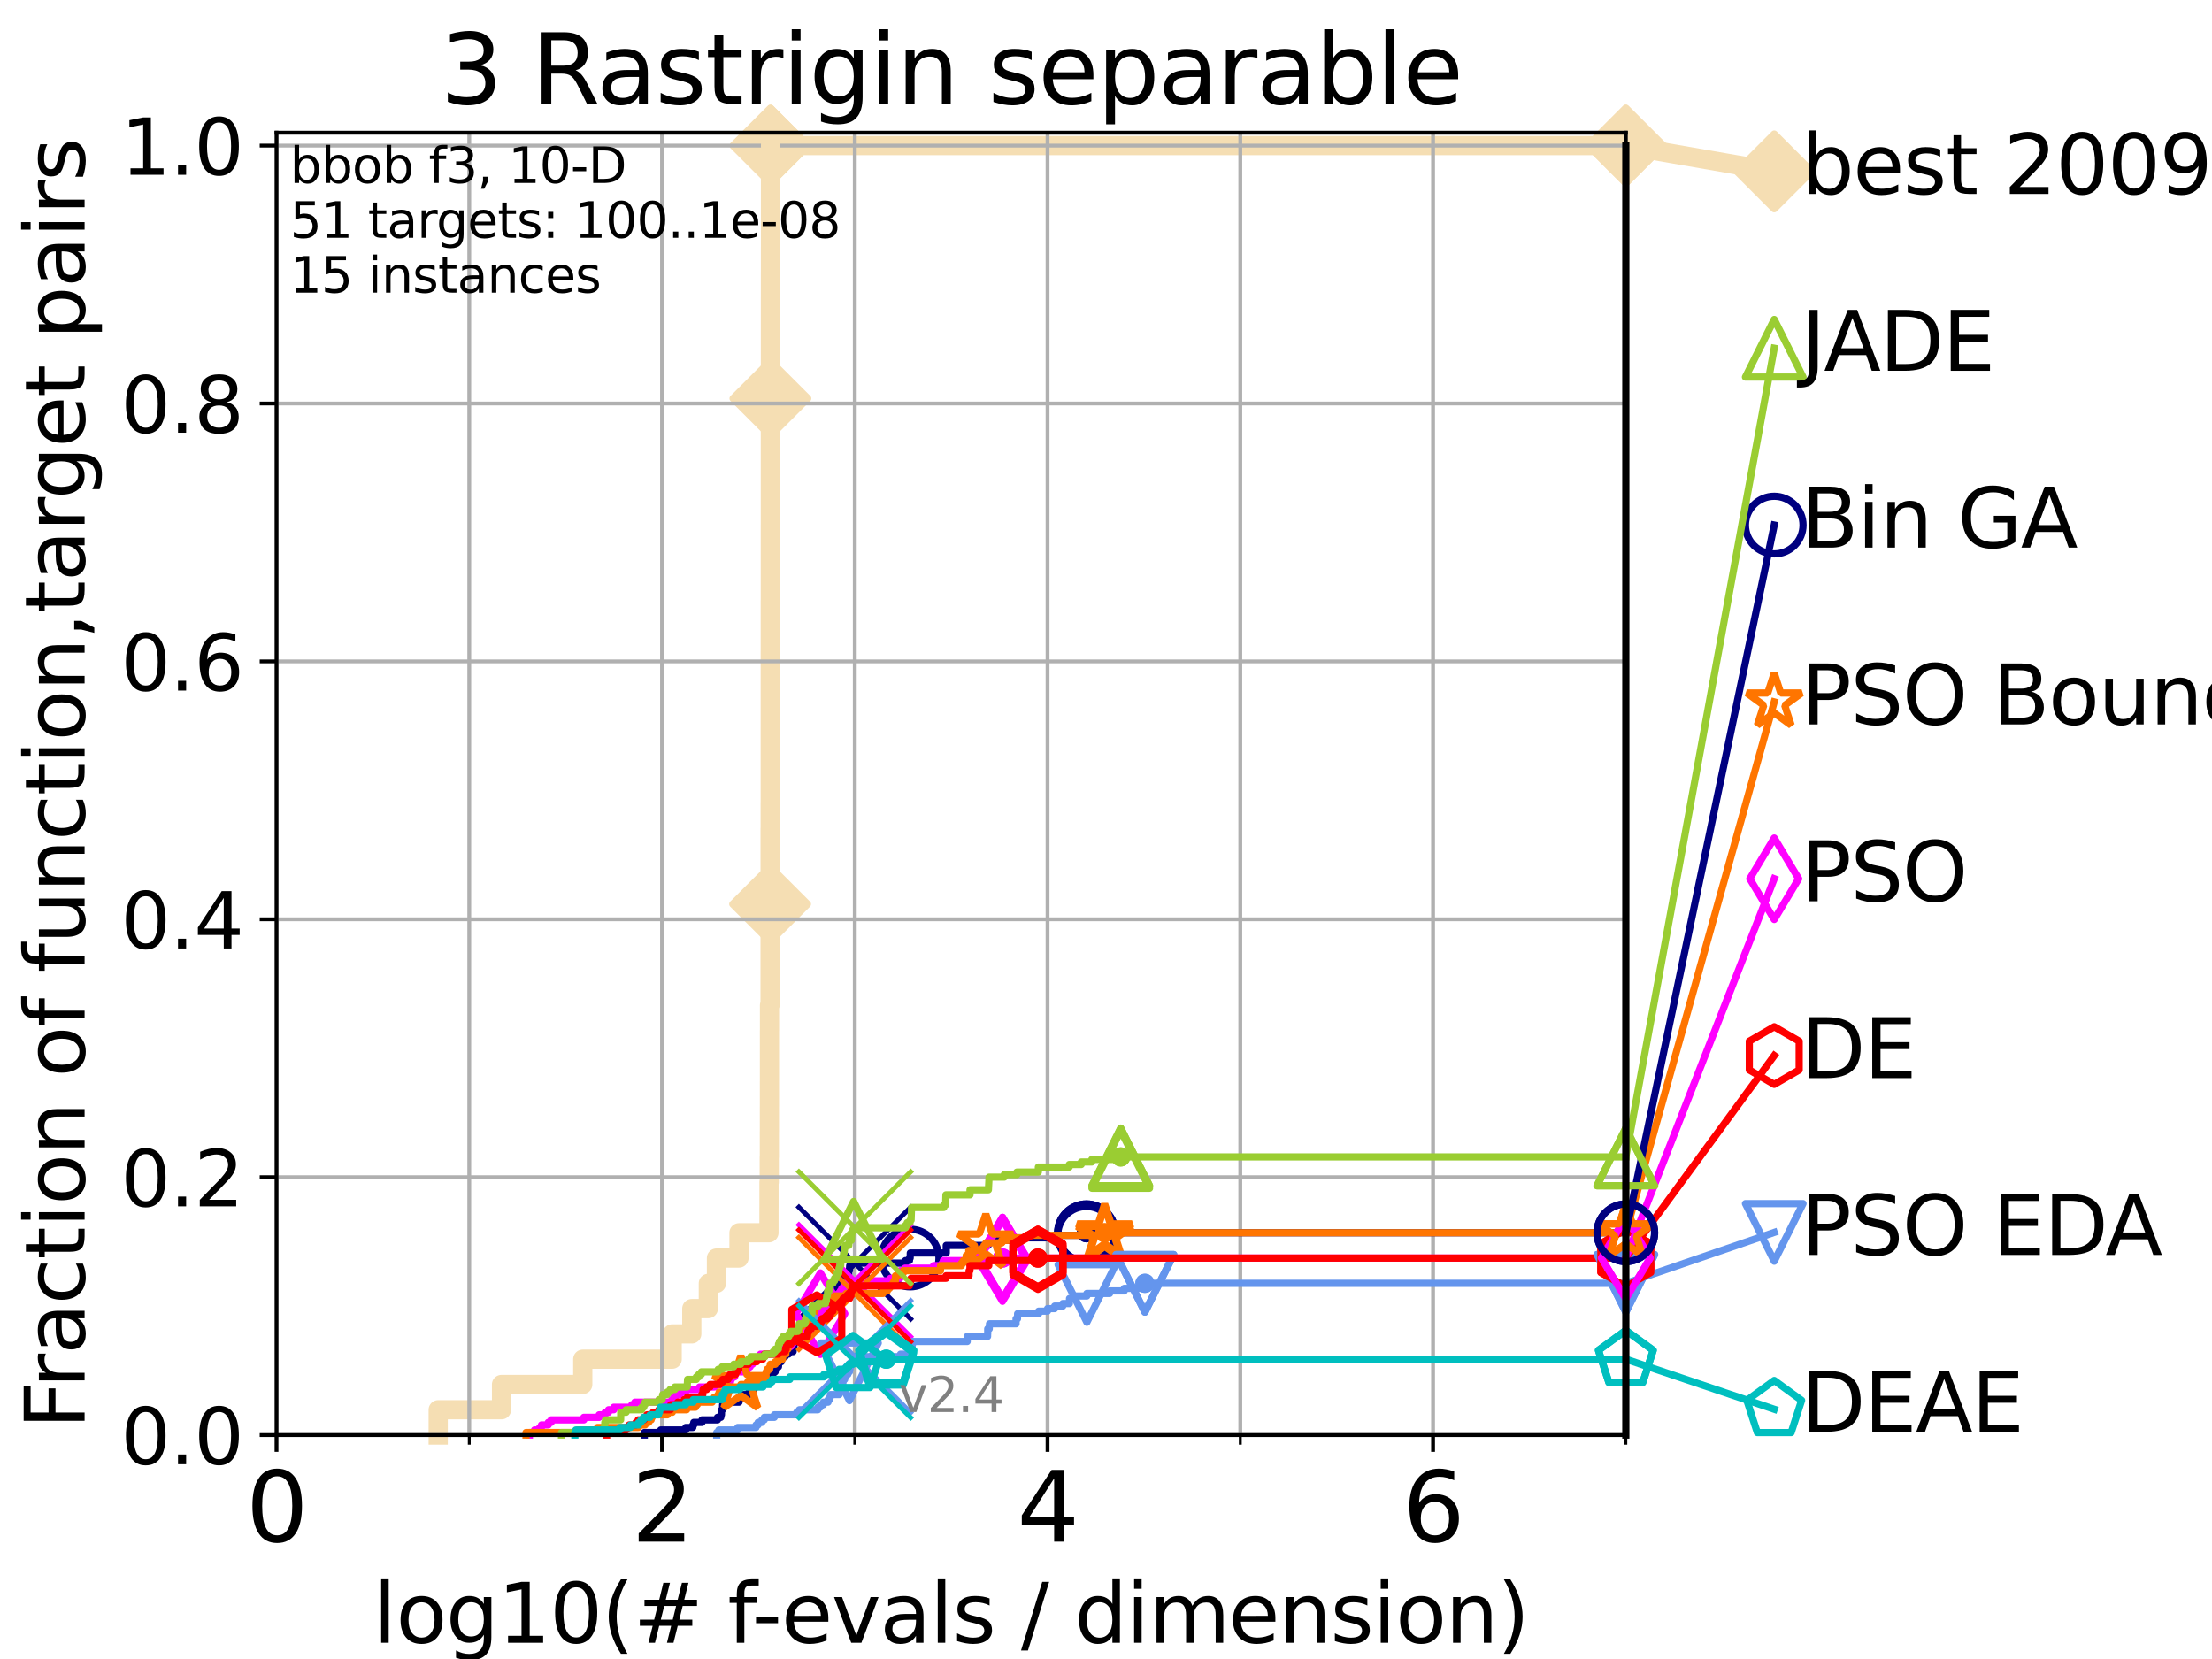 <?xml version="1.0" encoding="utf-8" standalone="no"?>
<!DOCTYPE svg PUBLIC "-//W3C//DTD SVG 1.1//EN"
  "http://www.w3.org/Graphics/SVG/1.1/DTD/svg11.dtd">
<svg height="345.6pt" version="1.1" viewBox="0 0 460.8 345.6" width="460.8pt" xmlns="http://www.w3.org/2000/svg" xmlns:xlink="http://www.w3.org/1999/xlink">
 <defs>
  <style type="text/css">*{stroke-linecap:butt;stroke-linejoin:round;}</style>
 </defs>
 <g id="figure_1">
  <g id="patch_1">
   <path d="M 0 345.6 
L 460.8 345.6 
L 460.8 0 
L 0 0 
z
" style="fill:#ffffff;"/>
  </g>
  <g id="axes_1">
   <g id="patch_2">
    <path d="M 57.6 298.944 
L 338.688 298.944 
L 338.688 27.648 
L 57.6 27.648 
z
" style="fill:#ffffff;"/>
   </g>
   <g id="line2d_1">
    <path d="M 91.284 298.944 
L 91.284 293.677 
L 104.474 293.677 
L 104.474 288.41 
L 121.4 288.41 
L 121.4 283.143 
L 140.027 283.143 
L 140.027 277.877 
L 144.112 277.877 
L 144.112 272.61 
L 147.56 272.61 
L 147.56 267.343 
L 149.251 267.343 
L 149.251 262.076 
L 153.946 262.076 
L 153.946 256.809 
L 160.191 256.809 
L 160.191 251.542 
L 160.196 251.542 
L 160.196 246.275 
L 160.249 246.275 
L 160.249 241.009 
L 160.274 241.009 
L 160.274 235.742 
L 160.283 235.742 
L 160.283 230.475 
L 160.288 230.475 
L 160.288 225.208 
L 160.293 225.208 
L 160.293 214.674 
L 160.303 214.674 
L 160.303 209.407 
L 160.418 209.407 
L 160.418 204.141 
L 160.423 204.141 
L 160.423 188.34 
L 160.428 188.34 
L 160.428 172.539 
L 160.442 172.539 
L 160.442 167.272 
L 160.452 167.272 
L 160.452 151.472 
L 160.456 151.472 
L 160.456 135.671 
L 160.461 135.671 
L 160.461 125.138 
L 160.471 125.138 
L 160.471 109.337 
L 160.476 109.337 
L 160.476 88.27 
L 160.485 88.27 
L 160.485 83.003 
L 160.49 83.003 
L 160.49 61.935 
L 160.495 61.935 
L 160.495 56.668 
L 160.5 56.668 
L 160.5 51.402 
L 160.504 51.402 
L 160.504 35.601 
L 160.514 35.601 
L 160.514 30.334 
L 338.688 30.334 
" style="fill:none;stroke:#f5deb3;stroke-linecap:square;stroke-width:4;"/>
   </g>
   <g id="line2d_2">
    <defs>
     <path d="M 0 7.778 
L 7.778 0 
L 0 -7.778 
L -7.778 0 
z
" id="m88f42691a4" style="stroke:#f5deb3;stroke-linejoin:miter;stroke-width:1.5;"/>
    </defs>
    <g>
     <use style="fill:#f5deb3;stroke:#f5deb3;stroke-linejoin:miter;stroke-width:1.5;" x="160.428" xlink:href="#m88f42691a4" y="188.34"/>
     <use style="fill:#f5deb3;stroke:#f5deb3;stroke-linejoin:miter;stroke-width:1.5;" x="160.49" xlink:href="#m88f42691a4" y="83.003"/>
     <use style="fill:#f5deb3;stroke:#f5deb3;stroke-linejoin:miter;stroke-width:1.5;" x="160.514" xlink:href="#m88f42691a4" y="30.334"/>
     <use style="fill:#f5deb3;stroke:#f5deb3;stroke-linejoin:miter;stroke-width:1.5;" x="160.514" xlink:href="#m88f42691a4" y="30.334"/>
     <use style="fill:#f5deb3;stroke:#f5deb3;stroke-linejoin:miter;stroke-width:1.5;" x="338.688" xlink:href="#m88f42691a4" y="30.334"/>
    </g>
   </g>
   <g id="line2d_3">
    <path style="fill:none;stroke:#f5deb3;stroke-linecap:square;stroke-width:4;"/>
    <g/>
   </g>
   <g id="line2d_4">
    <path d="M 338.688 30.334 
L 369.608 35.706 
" style="fill:none;stroke:#f5deb3;stroke-linecap:square;stroke-width:4;"/>
    <g>
     <use style="fill:#f5deb3;stroke:#f5deb3;stroke-linejoin:miter;stroke-width:1.5;" x="338.688" xlink:href="#m88f42691a4" y="30.334"/>
     <use style="fill:#f5deb3;stroke:#f5deb3;stroke-linejoin:miter;stroke-width:1.5;" x="369.608" xlink:href="#m88f42691a4" y="35.706"/>
    </g>
   </g>
   <g id="matplotlib.axis_1">
    <g id="xtick_1">
     <g id="line2d_5">
      <path clip-path="url(#p5cdefd3fc3)" d="M 57.6 298.944 
L 57.6 27.648 
" style="fill:none;stroke:#b0b0b0;stroke-linecap:square;stroke-width:0.8;"/>
     </g>
     <g id="line2d_6">
      <defs>
       <path d="M 0 0 
L 0 3.5 
" id="m1d524464c3" style="stroke:#000000;stroke-width:0.8;"/>
      </defs>
      <g>
       <use style="stroke:#000000;stroke-width:0.8;" x="57.6" xlink:href="#m1d524464c3" y="298.944"/>
      </g>
     </g>
     <g id="text_1">
      <!-- 0 -->
      <g transform="translate(51.237 321.141)scale(0.2 -0.2)">
       <defs>
        <path d="M 2034 4250 
Q 1547 4250 1301 3770 
Q 1056 3291 1056 2328 
Q 1056 1369 1301 889 
Q 1547 409 2034 409 
Q 2525 409 2770 889 
Q 3016 1369 3016 2328 
Q 3016 3291 2770 3770 
Q 2525 4250 2034 4250 
z
M 2034 4750 
Q 2819 4750 3233 4129 
Q 3647 3509 3647 2328 
Q 3647 1150 3233 529 
Q 2819 -91 2034 -91 
Q 1250 -91 836 529 
Q 422 1150 422 2328 
Q 422 3509 836 4129 
Q 1250 4750 2034 4750 
z
" id="DejaVuSans-30" transform="scale(0.016)"/>
       </defs>
       <use xlink:href="#DejaVuSans-30"/>
      </g>
     </g>
    </g>
    <g id="xtick_2">
     <g id="line2d_7">
      <path clip-path="url(#p5cdefd3fc3)" d="M 137.911 298.944 
L 137.911 27.648 
" style="fill:none;stroke:#b0b0b0;stroke-linecap:square;stroke-width:0.8;"/>
     </g>
     <g id="line2d_8">
      <g>
       <use style="stroke:#000000;stroke-width:0.8;" x="137.911" xlink:href="#m1d524464c3" y="298.944"/>
      </g>
     </g>
     <g id="text_2">
      <!-- 2 -->
      <g transform="translate(131.548 321.141)scale(0.2 -0.2)">
       <defs>
        <path d="M 1228 531 
L 3431 531 
L 3431 0 
L 469 0 
L 469 531 
Q 828 903 1448 1529 
Q 2069 2156 2228 2338 
Q 2531 2678 2651 2914 
Q 2772 3150 2772 3378 
Q 2772 3750 2511 3984 
Q 2250 4219 1831 4219 
Q 1534 4219 1204 4116 
Q 875 4013 500 3803 
L 500 4441 
Q 881 4594 1212 4672 
Q 1544 4750 1819 4750 
Q 2544 4750 2975 4387 
Q 3406 4025 3406 3419 
Q 3406 3131 3298 2873 
Q 3191 2616 2906 2266 
Q 2828 2175 2409 1742 
Q 1991 1309 1228 531 
z
" id="DejaVuSans-32" transform="scale(0.016)"/>
       </defs>
       <use xlink:href="#DejaVuSans-32"/>
      </g>
     </g>
    </g>
    <g id="xtick_3">
     <g id="line2d_9">
      <path clip-path="url(#p5cdefd3fc3)" d="M 218.222 298.944 
L 218.222 27.648 
" style="fill:none;stroke:#b0b0b0;stroke-linecap:square;stroke-width:0.8;"/>
     </g>
     <g id="line2d_10">
      <g>
       <use style="stroke:#000000;stroke-width:0.8;" x="218.222" xlink:href="#m1d524464c3" y="298.944"/>
      </g>
     </g>
     <g id="text_3">
      <!-- 4 -->
      <g transform="translate(211.859 321.141)scale(0.2 -0.2)">
       <defs>
        <path d="M 2419 4116 
L 825 1625 
L 2419 1625 
L 2419 4116 
z
M 2253 4666 
L 3047 4666 
L 3047 1625 
L 3713 1625 
L 3713 1100 
L 3047 1100 
L 3047 0 
L 2419 0 
L 2419 1100 
L 313 1100 
L 313 1709 
L 2253 4666 
z
" id="DejaVuSans-34" transform="scale(0.016)"/>
       </defs>
       <use xlink:href="#DejaVuSans-34"/>
      </g>
     </g>
    </g>
    <g id="xtick_4">
     <g id="line2d_11">
      <path clip-path="url(#p5cdefd3fc3)" d="M 298.533 298.944 
L 298.533 27.648 
" style="fill:none;stroke:#b0b0b0;stroke-linecap:square;stroke-width:0.8;"/>
     </g>
     <g id="line2d_12">
      <g>
       <use style="stroke:#000000;stroke-width:0.8;" x="298.533" xlink:href="#m1d524464c3" y="298.944"/>
      </g>
     </g>
     <g id="text_4">
      <!-- 6 -->
      <g transform="translate(292.17 321.141)scale(0.2 -0.2)">
       <defs>
        <path d="M 2113 2584 
Q 1688 2584 1439 2293 
Q 1191 2003 1191 1497 
Q 1191 994 1439 701 
Q 1688 409 2113 409 
Q 2538 409 2786 701 
Q 3034 994 3034 1497 
Q 3034 2003 2786 2293 
Q 2538 2584 2113 2584 
z
M 3366 4563 
L 3366 3988 
Q 3128 4100 2886 4159 
Q 2644 4219 2406 4219 
Q 1781 4219 1451 3797 
Q 1122 3375 1075 2522 
Q 1259 2794 1537 2939 
Q 1816 3084 2150 3084 
Q 2853 3084 3261 2657 
Q 3669 2231 3669 1497 
Q 3669 778 3244 343 
Q 2819 -91 2113 -91 
Q 1303 -91 875 529 
Q 447 1150 447 2328 
Q 447 3434 972 4092 
Q 1497 4750 2381 4750 
Q 2619 4750 2861 4703 
Q 3103 4656 3366 4563 
z
" id="DejaVuSans-36" transform="scale(0.016)"/>
       </defs>
       <use xlink:href="#DejaVuSans-36"/>
      </g>
     </g>
    </g>
    <g id="xtick_5">
     <g id="line2d_13">
      <path clip-path="url(#p5cdefd3fc3)" d="M 97.755 298.944 
L 97.755 27.648 
" style="fill:none;stroke:#b0b0b0;stroke-linecap:square;stroke-width:0.8;"/>
     </g>
     <g id="line2d_14">
      <defs>
       <path d="M 0 0 
L 0 2 
" id="m35be00fcdc" style="stroke:#000000;stroke-width:0.6;"/>
      </defs>
      <g>
       <use style="stroke:#000000;stroke-width:0.6;" x="97.755" xlink:href="#m35be00fcdc" y="298.944"/>
      </g>
     </g>
    </g>
    <g id="xtick_6">
     <g id="line2d_15">
      <path clip-path="url(#p5cdefd3fc3)" d="M 178.066 298.944 
L 178.066 27.648 
" style="fill:none;stroke:#b0b0b0;stroke-linecap:square;stroke-width:0.8;"/>
     </g>
     <g id="line2d_16">
      <g>
       <use style="stroke:#000000;stroke-width:0.6;" x="178.066" xlink:href="#m35be00fcdc" y="298.944"/>
      </g>
     </g>
    </g>
    <g id="xtick_7">
     <g id="line2d_17">
      <path clip-path="url(#p5cdefd3fc3)" d="M 258.377 298.944 
L 258.377 27.648 
" style="fill:none;stroke:#b0b0b0;stroke-linecap:square;stroke-width:0.8;"/>
     </g>
     <g id="line2d_18">
      <g>
       <use style="stroke:#000000;stroke-width:0.6;" x="258.377" xlink:href="#m35be00fcdc" y="298.944"/>
      </g>
     </g>
    </g>
    <g id="xtick_8">
     <g id="line2d_19">
      <path clip-path="url(#p5cdefd3fc3)" d="M 338.688 298.944 
L 338.688 27.648 
" style="fill:none;stroke:#b0b0b0;stroke-linecap:square;stroke-width:0.8;"/>
     </g>
     <g id="line2d_20">
      <g>
       <use style="stroke:#000000;stroke-width:0.6;" x="338.688" xlink:href="#m35be00fcdc" y="298.944"/>
      </g>
     </g>
    </g>
    <g id="text_5">
     <!-- log10(# f-evals / dimension) -->
     <g transform="translate(77.764 342.218)scale(0.17 -0.17)">
      <defs>
       <path d="M 603 4863 
L 1178 4863 
L 1178 0 
L 603 0 
L 603 4863 
z
" id="DejaVuSans-6c" transform="scale(0.016)"/>
       <path d="M 1959 3097 
Q 1497 3097 1228 2736 
Q 959 2375 959 1747 
Q 959 1119 1226 758 
Q 1494 397 1959 397 
Q 2419 397 2687 759 
Q 2956 1122 2956 1747 
Q 2956 2369 2687 2733 
Q 2419 3097 1959 3097 
z
M 1959 3584 
Q 2709 3584 3137 3096 
Q 3566 2609 3566 1747 
Q 3566 888 3137 398 
Q 2709 -91 1959 -91 
Q 1206 -91 779 398 
Q 353 888 353 1747 
Q 353 2609 779 3096 
Q 1206 3584 1959 3584 
z
" id="DejaVuSans-6f" transform="scale(0.016)"/>
       <path d="M 2906 1791 
Q 2906 2416 2648 2759 
Q 2391 3103 1925 3103 
Q 1463 3103 1205 2759 
Q 947 2416 947 1791 
Q 947 1169 1205 825 
Q 1463 481 1925 481 
Q 2391 481 2648 825 
Q 2906 1169 2906 1791 
z
M 3481 434 
Q 3481 -459 3084 -895 
Q 2688 -1331 1869 -1331 
Q 1566 -1331 1297 -1286 
Q 1028 -1241 775 -1147 
L 775 -588 
Q 1028 -725 1275 -790 
Q 1522 -856 1778 -856 
Q 2344 -856 2625 -561 
Q 2906 -266 2906 331 
L 2906 616 
Q 2728 306 2450 153 
Q 2172 0 1784 0 
Q 1141 0 747 490 
Q 353 981 353 1791 
Q 353 2603 747 3093 
Q 1141 3584 1784 3584 
Q 2172 3584 2450 3431 
Q 2728 3278 2906 2969 
L 2906 3500 
L 3481 3500 
L 3481 434 
z
" id="DejaVuSans-67" transform="scale(0.016)"/>
       <path d="M 794 531 
L 1825 531 
L 1825 4091 
L 703 3866 
L 703 4441 
L 1819 4666 
L 2450 4666 
L 2450 531 
L 3481 531 
L 3481 0 
L 794 0 
L 794 531 
z
" id="DejaVuSans-31" transform="scale(0.016)"/>
       <path d="M 1984 4856 
Q 1566 4138 1362 3434 
Q 1159 2731 1159 2009 
Q 1159 1288 1364 580 
Q 1569 -128 1984 -844 
L 1484 -844 
Q 1016 -109 783 600 
Q 550 1309 550 2009 
Q 550 2706 781 3412 
Q 1013 4119 1484 4856 
L 1984 4856 
z
" id="DejaVuSans-28" transform="scale(0.016)"/>
       <path d="M 3272 2816 
L 2363 2816 
L 2100 1772 
L 3016 1772 
L 3272 2816 
z
M 2803 4594 
L 2478 3297 
L 3391 3297 
L 3719 4594 
L 4219 4594 
L 3897 3297 
L 4872 3297 
L 4872 2816 
L 3775 2816 
L 3519 1772 
L 4513 1772 
L 4513 1294 
L 3397 1294 
L 3072 0 
L 2572 0 
L 2894 1294 
L 1978 1294 
L 1656 0 
L 1153 0 
L 1478 1294 
L 494 1294 
L 494 1772 
L 1594 1772 
L 1856 2816 
L 850 2816 
L 850 3297 
L 1978 3297 
L 2297 4594 
L 2803 4594 
z
" id="DejaVuSans-23" transform="scale(0.016)"/>
       <path id="DejaVuSans-20" transform="scale(0.016)"/>
       <path d="M 2375 4863 
L 2375 4384 
L 1825 4384 
Q 1516 4384 1395 4259 
Q 1275 4134 1275 3809 
L 1275 3500 
L 2222 3500 
L 2222 3053 
L 1275 3053 
L 1275 0 
L 697 0 
L 697 3053 
L 147 3053 
L 147 3500 
L 697 3500 
L 697 3744 
Q 697 4328 969 4595 
Q 1241 4863 1831 4863 
L 2375 4863 
z
" id="DejaVuSans-66" transform="scale(0.016)"/>
       <path d="M 313 2009 
L 1997 2009 
L 1997 1497 
L 313 1497 
L 313 2009 
z
" id="DejaVuSans-2d" transform="scale(0.016)"/>
       <path d="M 3597 1894 
L 3597 1613 
L 953 1613 
Q 991 1019 1311 708 
Q 1631 397 2203 397 
Q 2534 397 2845 478 
Q 3156 559 3463 722 
L 3463 178 
Q 3153 47 2828 -22 
Q 2503 -91 2169 -91 
Q 1331 -91 842 396 
Q 353 884 353 1716 
Q 353 2575 817 3079 
Q 1281 3584 2069 3584 
Q 2775 3584 3186 3129 
Q 3597 2675 3597 1894 
z
M 3022 2063 
Q 3016 2534 2758 2815 
Q 2500 3097 2075 3097 
Q 1594 3097 1305 2825 
Q 1016 2553 972 2059 
L 3022 2063 
z
" id="DejaVuSans-65" transform="scale(0.016)"/>
       <path d="M 191 3500 
L 800 3500 
L 1894 563 
L 2988 3500 
L 3597 3500 
L 2284 0 
L 1503 0 
L 191 3500 
z
" id="DejaVuSans-76" transform="scale(0.016)"/>
       <path d="M 2194 1759 
Q 1497 1759 1228 1600 
Q 959 1441 959 1056 
Q 959 750 1161 570 
Q 1363 391 1709 391 
Q 2188 391 2477 730 
Q 2766 1069 2766 1631 
L 2766 1759 
L 2194 1759 
z
M 3341 1997 
L 3341 0 
L 2766 0 
L 2766 531 
Q 2569 213 2275 61 
Q 1981 -91 1556 -91 
Q 1019 -91 701 211 
Q 384 513 384 1019 
Q 384 1609 779 1909 
Q 1175 2209 1959 2209 
L 2766 2209 
L 2766 2266 
Q 2766 2663 2505 2880 
Q 2244 3097 1772 3097 
Q 1472 3097 1187 3025 
Q 903 2953 641 2809 
L 641 3341 
Q 956 3463 1253 3523 
Q 1550 3584 1831 3584 
Q 2591 3584 2966 3190 
Q 3341 2797 3341 1997 
z
" id="DejaVuSans-61" transform="scale(0.016)"/>
       <path d="M 2834 3397 
L 2834 2853 
Q 2591 2978 2328 3040 
Q 2066 3103 1784 3103 
Q 1356 3103 1142 2972 
Q 928 2841 928 2578 
Q 928 2378 1081 2264 
Q 1234 2150 1697 2047 
L 1894 2003 
Q 2506 1872 2764 1633 
Q 3022 1394 3022 966 
Q 3022 478 2636 193 
Q 2250 -91 1575 -91 
Q 1294 -91 989 -36 
Q 684 19 347 128 
L 347 722 
Q 666 556 975 473 
Q 1284 391 1588 391 
Q 1994 391 2212 530 
Q 2431 669 2431 922 
Q 2431 1156 2273 1281 
Q 2116 1406 1581 1522 
L 1381 1569 
Q 847 1681 609 1914 
Q 372 2147 372 2553 
Q 372 3047 722 3315 
Q 1072 3584 1716 3584 
Q 2034 3584 2315 3537 
Q 2597 3491 2834 3397 
z
" id="DejaVuSans-73" transform="scale(0.016)"/>
       <path d="M 1625 4666 
L 2156 4666 
L 531 -594 
L 0 -594 
L 1625 4666 
z
" id="DejaVuSans-2f" transform="scale(0.016)"/>
       <path d="M 2906 2969 
L 2906 4863 
L 3481 4863 
L 3481 0 
L 2906 0 
L 2906 525 
Q 2725 213 2448 61 
Q 2172 -91 1784 -91 
Q 1150 -91 751 415 
Q 353 922 353 1747 
Q 353 2572 751 3078 
Q 1150 3584 1784 3584 
Q 2172 3584 2448 3432 
Q 2725 3281 2906 2969 
z
M 947 1747 
Q 947 1113 1208 752 
Q 1469 391 1925 391 
Q 2381 391 2643 752 
Q 2906 1113 2906 1747 
Q 2906 2381 2643 2742 
Q 2381 3103 1925 3103 
Q 1469 3103 1208 2742 
Q 947 2381 947 1747 
z
" id="DejaVuSans-64" transform="scale(0.016)"/>
       <path d="M 603 3500 
L 1178 3500 
L 1178 0 
L 603 0 
L 603 3500 
z
M 603 4863 
L 1178 4863 
L 1178 4134 
L 603 4134 
L 603 4863 
z
" id="DejaVuSans-69" transform="scale(0.016)"/>
       <path d="M 3328 2828 
Q 3544 3216 3844 3400 
Q 4144 3584 4550 3584 
Q 5097 3584 5394 3201 
Q 5691 2819 5691 2113 
L 5691 0 
L 5113 0 
L 5113 2094 
Q 5113 2597 4934 2840 
Q 4756 3084 4391 3084 
Q 3944 3084 3684 2787 
Q 3425 2491 3425 1978 
L 3425 0 
L 2847 0 
L 2847 2094 
Q 2847 2600 2669 2842 
Q 2491 3084 2119 3084 
Q 1678 3084 1418 2786 
Q 1159 2488 1159 1978 
L 1159 0 
L 581 0 
L 581 3500 
L 1159 3500 
L 1159 2956 
Q 1356 3278 1631 3431 
Q 1906 3584 2284 3584 
Q 2666 3584 2933 3390 
Q 3200 3197 3328 2828 
z
" id="DejaVuSans-6d" transform="scale(0.016)"/>
       <path d="M 3513 2113 
L 3513 0 
L 2938 0 
L 2938 2094 
Q 2938 2591 2744 2837 
Q 2550 3084 2163 3084 
Q 1697 3084 1428 2787 
Q 1159 2491 1159 1978 
L 1159 0 
L 581 0 
L 581 3500 
L 1159 3500 
L 1159 2956 
Q 1366 3272 1645 3428 
Q 1925 3584 2291 3584 
Q 2894 3584 3203 3211 
Q 3513 2838 3513 2113 
z
" id="DejaVuSans-6e" transform="scale(0.016)"/>
       <path d="M 513 4856 
L 1013 4856 
Q 1481 4119 1714 3412 
Q 1947 2706 1947 2009 
Q 1947 1309 1714 600 
Q 1481 -109 1013 -844 
L 513 -844 
Q 928 -128 1133 580 
Q 1338 1288 1338 2009 
Q 1338 2731 1133 3434 
Q 928 4138 513 4856 
z
" id="DejaVuSans-29" transform="scale(0.016)"/>
      </defs>
      <use xlink:href="#DejaVuSans-6c"/>
      <use x="27.783" xlink:href="#DejaVuSans-6f"/>
      <use x="88.965" xlink:href="#DejaVuSans-67"/>
      <use x="152.441" xlink:href="#DejaVuSans-31"/>
      <use x="216.064" xlink:href="#DejaVuSans-30"/>
      <use x="279.688" xlink:href="#DejaVuSans-28"/>
      <use x="318.701" xlink:href="#DejaVuSans-23"/>
      <use x="402.49" xlink:href="#DejaVuSans-20"/>
      <use x="434.277" xlink:href="#DejaVuSans-66"/>
      <use x="463.982" xlink:href="#DejaVuSans-2d"/>
      <use x="500.066" xlink:href="#DejaVuSans-65"/>
      <use x="561.59" xlink:href="#DejaVuSans-76"/>
      <use x="620.77" xlink:href="#DejaVuSans-61"/>
      <use x="682.049" xlink:href="#DejaVuSans-6c"/>
      <use x="709.832" xlink:href="#DejaVuSans-73"/>
      <use x="761.932" xlink:href="#DejaVuSans-20"/>
      <use x="793.719" xlink:href="#DejaVuSans-2f"/>
      <use x="827.41" xlink:href="#DejaVuSans-20"/>
      <use x="859.197" xlink:href="#DejaVuSans-64"/>
      <use x="922.674" xlink:href="#DejaVuSans-69"/>
      <use x="950.457" xlink:href="#DejaVuSans-6d"/>
      <use x="1047.869" xlink:href="#DejaVuSans-65"/>
      <use x="1109.393" xlink:href="#DejaVuSans-6e"/>
      <use x="1172.771" xlink:href="#DejaVuSans-73"/>
      <use x="1224.871" xlink:href="#DejaVuSans-69"/>
      <use x="1252.654" xlink:href="#DejaVuSans-6f"/>
      <use x="1313.836" xlink:href="#DejaVuSans-6e"/>
      <use x="1377.215" xlink:href="#DejaVuSans-29"/>
     </g>
    </g>
   </g>
   <g id="matplotlib.axis_2">
    <g id="ytick_1">
     <g id="line2d_21">
      <path clip-path="url(#p5cdefd3fc3)" d="M 57.6 298.944 
L 338.688 298.944 
" style="fill:none;stroke:#b0b0b0;stroke-linecap:square;stroke-width:0.8;"/>
     </g>
     <g id="line2d_22">
      <defs>
       <path d="M 0 0 
L -3.5 0 
" id="mb1ba883275" style="stroke:#000000;stroke-width:0.8;"/>
      </defs>
      <g>
       <use style="stroke:#000000;stroke-width:0.8;" x="57.6" xlink:href="#mb1ba883275" y="298.944"/>
      </g>
     </g>
     <g id="text_6">
      <!-- 0.0 -->
      <g transform="translate(25.155 305.023)scale(0.16 -0.16)">
       <defs>
        <path d="M 684 794 
L 1344 794 
L 1344 0 
L 684 0 
L 684 794 
z
" id="DejaVuSans-2e" transform="scale(0.016)"/>
       </defs>
       <use xlink:href="#DejaVuSans-30"/>
       <use x="63.623" xlink:href="#DejaVuSans-2e"/>
       <use x="95.41" xlink:href="#DejaVuSans-30"/>
      </g>
     </g>
    </g>
    <g id="ytick_2">
     <g id="line2d_23">
      <path clip-path="url(#p5cdefd3fc3)" d="M 57.6 245.222 
L 338.688 245.222 
" style="fill:none;stroke:#b0b0b0;stroke-linecap:square;stroke-width:0.8;"/>
     </g>
     <g id="line2d_24">
      <g>
       <use style="stroke:#000000;stroke-width:0.8;" x="57.6" xlink:href="#mb1ba883275" y="245.222"/>
      </g>
     </g>
     <g id="text_7">
      <!-- 0.2 -->
      <g transform="translate(25.155 251.301)scale(0.16 -0.16)">
       <use xlink:href="#DejaVuSans-30"/>
       <use x="63.623" xlink:href="#DejaVuSans-2e"/>
       <use x="95.41" xlink:href="#DejaVuSans-32"/>
      </g>
     </g>
    </g>
    <g id="ytick_3">
     <g id="line2d_25">
      <path clip-path="url(#p5cdefd3fc3)" d="M 57.6 191.5 
L 338.688 191.5 
" style="fill:none;stroke:#b0b0b0;stroke-linecap:square;stroke-width:0.8;"/>
     </g>
     <g id="line2d_26">
      <g>
       <use style="stroke:#000000;stroke-width:0.8;" x="57.6" xlink:href="#mb1ba883275" y="191.5"/>
      </g>
     </g>
     <g id="text_8">
      <!-- 0.4 -->
      <g transform="translate(25.155 197.579)scale(0.16 -0.16)">
       <use xlink:href="#DejaVuSans-30"/>
       <use x="63.623" xlink:href="#DejaVuSans-2e"/>
       <use x="95.41" xlink:href="#DejaVuSans-34"/>
      </g>
     </g>
    </g>
    <g id="ytick_4">
     <g id="line2d_27">
      <path clip-path="url(#p5cdefd3fc3)" d="M 57.6 137.778 
L 338.688 137.778 
" style="fill:none;stroke:#b0b0b0;stroke-linecap:square;stroke-width:0.8;"/>
     </g>
     <g id="line2d_28">
      <g>
       <use style="stroke:#000000;stroke-width:0.8;" x="57.6" xlink:href="#mb1ba883275" y="137.778"/>
      </g>
     </g>
     <g id="text_9">
      <!-- 0.6 -->
      <g transform="translate(25.155 143.857)scale(0.16 -0.16)">
       <use xlink:href="#DejaVuSans-30"/>
       <use x="63.623" xlink:href="#DejaVuSans-2e"/>
       <use x="95.41" xlink:href="#DejaVuSans-36"/>
      </g>
     </g>
    </g>
    <g id="ytick_5">
     <g id="line2d_29">
      <path clip-path="url(#p5cdefd3fc3)" d="M 57.6 84.056 
L 338.688 84.056 
" style="fill:none;stroke:#b0b0b0;stroke-linecap:square;stroke-width:0.8;"/>
     </g>
     <g id="line2d_30">
      <g>
       <use style="stroke:#000000;stroke-width:0.8;" x="57.6" xlink:href="#mb1ba883275" y="84.056"/>
      </g>
     </g>
     <g id="text_10">
      <!-- 0.8 -->
      <g transform="translate(25.155 90.135)scale(0.16 -0.16)">
       <defs>
        <path d="M 2034 2216 
Q 1584 2216 1326 1975 
Q 1069 1734 1069 1313 
Q 1069 891 1326 650 
Q 1584 409 2034 409 
Q 2484 409 2743 651 
Q 3003 894 3003 1313 
Q 3003 1734 2745 1975 
Q 2488 2216 2034 2216 
z
M 1403 2484 
Q 997 2584 770 2862 
Q 544 3141 544 3541 
Q 544 4100 942 4425 
Q 1341 4750 2034 4750 
Q 2731 4750 3128 4425 
Q 3525 4100 3525 3541 
Q 3525 3141 3298 2862 
Q 3072 2584 2669 2484 
Q 3125 2378 3379 2068 
Q 3634 1759 3634 1313 
Q 3634 634 3220 271 
Q 2806 -91 2034 -91 
Q 1263 -91 848 271 
Q 434 634 434 1313 
Q 434 1759 690 2068 
Q 947 2378 1403 2484 
z
M 1172 3481 
Q 1172 3119 1398 2916 
Q 1625 2713 2034 2713 
Q 2441 2713 2670 2916 
Q 2900 3119 2900 3481 
Q 2900 3844 2670 4047 
Q 2441 4250 2034 4250 
Q 1625 4250 1398 4047 
Q 1172 3844 1172 3481 
z
" id="DejaVuSans-38" transform="scale(0.016)"/>
       </defs>
       <use xlink:href="#DejaVuSans-30"/>
       <use x="63.623" xlink:href="#DejaVuSans-2e"/>
       <use x="95.41" xlink:href="#DejaVuSans-38"/>
      </g>
     </g>
    </g>
    <g id="ytick_6">
     <g id="line2d_31">
      <path clip-path="url(#p5cdefd3fc3)" d="M 57.6 30.334 
L 338.688 30.334 
" style="fill:none;stroke:#b0b0b0;stroke-linecap:square;stroke-width:0.8;"/>
     </g>
     <g id="line2d_32">
      <g>
       <use style="stroke:#000000;stroke-width:0.8;" x="57.6" xlink:href="#mb1ba883275" y="30.334"/>
      </g>
     </g>
     <g id="text_11">
      <!-- 1.0 -->
      <g transform="translate(25.155 36.413)scale(0.16 -0.16)">
       <use xlink:href="#DejaVuSans-31"/>
       <use x="63.623" xlink:href="#DejaVuSans-2e"/>
       <use x="95.41" xlink:href="#DejaVuSans-30"/>
      </g>
     </g>
    </g>
    <g id="text_12">
     <!-- Fraction of function,target pairs -->
     <g transform="translate(17.62 297.681)rotate(-90)scale(0.17 -0.17)">
      <defs>
       <path d="M 628 4666 
L 3309 4666 
L 3309 4134 
L 1259 4134 
L 1259 2759 
L 3109 2759 
L 3109 2228 
L 1259 2228 
L 1259 0 
L 628 0 
L 628 4666 
z
" id="DejaVuSans-46" transform="scale(0.016)"/>
       <path d="M 2631 2963 
Q 2534 3019 2420 3045 
Q 2306 3072 2169 3072 
Q 1681 3072 1420 2755 
Q 1159 2438 1159 1844 
L 1159 0 
L 581 0 
L 581 3500 
L 1159 3500 
L 1159 2956 
Q 1341 3275 1631 3429 
Q 1922 3584 2338 3584 
Q 2397 3584 2469 3576 
Q 2541 3569 2628 3553 
L 2631 2963 
z
" id="DejaVuSans-72" transform="scale(0.016)"/>
       <path d="M 3122 3366 
L 3122 2828 
Q 2878 2963 2633 3030 
Q 2388 3097 2138 3097 
Q 1578 3097 1268 2742 
Q 959 2388 959 1747 
Q 959 1106 1268 751 
Q 1578 397 2138 397 
Q 2388 397 2633 464 
Q 2878 531 3122 666 
L 3122 134 
Q 2881 22 2623 -34 
Q 2366 -91 2075 -91 
Q 1284 -91 818 406 
Q 353 903 353 1747 
Q 353 2603 823 3093 
Q 1294 3584 2113 3584 
Q 2378 3584 2631 3529 
Q 2884 3475 3122 3366 
z
" id="DejaVuSans-63" transform="scale(0.016)"/>
       <path d="M 1172 4494 
L 1172 3500 
L 2356 3500 
L 2356 3053 
L 1172 3053 
L 1172 1153 
Q 1172 725 1289 603 
Q 1406 481 1766 481 
L 2356 481 
L 2356 0 
L 1766 0 
Q 1100 0 847 248 
Q 594 497 594 1153 
L 594 3053 
L 172 3053 
L 172 3500 
L 594 3500 
L 594 4494 
L 1172 4494 
z
" id="DejaVuSans-74" transform="scale(0.016)"/>
       <path d="M 544 1381 
L 544 3500 
L 1119 3500 
L 1119 1403 
Q 1119 906 1312 657 
Q 1506 409 1894 409 
Q 2359 409 2629 706 
Q 2900 1003 2900 1516 
L 2900 3500 
L 3475 3500 
L 3475 0 
L 2900 0 
L 2900 538 
Q 2691 219 2414 64 
Q 2138 -91 1772 -91 
Q 1169 -91 856 284 
Q 544 659 544 1381 
z
M 1991 3584 
L 1991 3584 
z
" id="DejaVuSans-75" transform="scale(0.016)"/>
       <path d="M 750 794 
L 1409 794 
L 1409 256 
L 897 -744 
L 494 -744 
L 750 256 
L 750 794 
z
" id="DejaVuSans-2c" transform="scale(0.016)"/>
       <path d="M 1159 525 
L 1159 -1331 
L 581 -1331 
L 581 3500 
L 1159 3500 
L 1159 2969 
Q 1341 3281 1617 3432 
Q 1894 3584 2278 3584 
Q 2916 3584 3314 3078 
Q 3713 2572 3713 1747 
Q 3713 922 3314 415 
Q 2916 -91 2278 -91 
Q 1894 -91 1617 61 
Q 1341 213 1159 525 
z
M 3116 1747 
Q 3116 2381 2855 2742 
Q 2594 3103 2138 3103 
Q 1681 3103 1420 2742 
Q 1159 2381 1159 1747 
Q 1159 1113 1420 752 
Q 1681 391 2138 391 
Q 2594 391 2855 752 
Q 3116 1113 3116 1747 
z
" id="DejaVuSans-70" transform="scale(0.016)"/>
      </defs>
      <use xlink:href="#DejaVuSans-46"/>
      <use x="50.27" xlink:href="#DejaVuSans-72"/>
      <use x="91.383" xlink:href="#DejaVuSans-61"/>
      <use x="152.662" xlink:href="#DejaVuSans-63"/>
      <use x="207.643" xlink:href="#DejaVuSans-74"/>
      <use x="246.852" xlink:href="#DejaVuSans-69"/>
      <use x="274.635" xlink:href="#DejaVuSans-6f"/>
      <use x="335.816" xlink:href="#DejaVuSans-6e"/>
      <use x="399.195" xlink:href="#DejaVuSans-20"/>
      <use x="430.982" xlink:href="#DejaVuSans-6f"/>
      <use x="492.164" xlink:href="#DejaVuSans-66"/>
      <use x="527.369" xlink:href="#DejaVuSans-20"/>
      <use x="559.156" xlink:href="#DejaVuSans-66"/>
      <use x="594.361" xlink:href="#DejaVuSans-75"/>
      <use x="657.74" xlink:href="#DejaVuSans-6e"/>
      <use x="721.119" xlink:href="#DejaVuSans-63"/>
      <use x="776.1" xlink:href="#DejaVuSans-74"/>
      <use x="815.309" xlink:href="#DejaVuSans-69"/>
      <use x="843.092" xlink:href="#DejaVuSans-6f"/>
      <use x="904.273" xlink:href="#DejaVuSans-6e"/>
      <use x="967.652" xlink:href="#DejaVuSans-2c"/>
      <use x="999.439" xlink:href="#DejaVuSans-74"/>
      <use x="1038.648" xlink:href="#DejaVuSans-61"/>
      <use x="1099.928" xlink:href="#DejaVuSans-72"/>
      <use x="1139.291" xlink:href="#DejaVuSans-67"/>
      <use x="1202.768" xlink:href="#DejaVuSans-65"/>
      <use x="1264.291" xlink:href="#DejaVuSans-74"/>
      <use x="1303.5" xlink:href="#DejaVuSans-20"/>
      <use x="1335.287" xlink:href="#DejaVuSans-70"/>
      <use x="1398.764" xlink:href="#DejaVuSans-61"/>
      <use x="1460.043" xlink:href="#DejaVuSans-69"/>
      <use x="1487.826" xlink:href="#DejaVuSans-72"/>
      <use x="1528.939" xlink:href="#DejaVuSans-73"/>
     </g>
    </g>
   </g>
   <g id="line2d_33">
    <defs>
     <path d="M 0 1.5 
C 0.398 1.5 0.779 1.342 1.061 1.061 
C 1.342 0.779 1.5 0.398 1.5 0 
C 1.5 -0.398 1.342 -0.779 1.061 -1.061 
C 0.779 -1.342 0.398 -1.5 0 -1.5 
C -0.398 -1.5 -0.779 -1.342 -1.061 -1.061 
C -1.342 -0.779 -1.5 -0.398 -1.5 0 
C -1.5 0.398 -1.342 0.779 -1.061 1.061 
C -0.779 1.342 -0.398 1.5 0 1.5 
z
" id="m4239cad7f2" style="stroke:#f5deb3;"/>
    </defs>
    <g>
     <use style="fill:#f5deb3;stroke:#f5deb3;" x="160.514" xlink:href="#m4239cad7f2" y="30.334"/>
     <use style="fill:#f5deb3;stroke:#f5deb3;" x="160.514" xlink:href="#m4239cad7f2" y="30.334"/>
    </g>
   </g>
   <g id="line2d_34">
    <defs>
     <path d="M 0 1.5 
C 0.398 1.5 0.779 1.342 1.061 1.061 
C 1.342 0.779 1.5 0.398 1.5 0 
C 1.5 -0.398 1.342 -0.779 1.061 -1.061 
C 0.779 -1.342 0.398 -1.5 0 -1.5 
C -0.398 -1.5 -0.779 -1.342 -1.061 -1.061 
C -1.342 -0.779 -1.5 -0.398 -1.5 0 
C -1.5 0.398 -1.342 0.779 -1.061 1.061 
C -0.779 1.342 -0.398 1.5 0 1.5 
z
" id="m569d369679" style="stroke:#000080;"/>
    </defs>
    <g>
     <use style="fill:#000080;stroke:#000080;" x="226.333" xlink:href="#m569d369679" y="256.809"/>
     <use style="fill:#000080;stroke:#000080;" x="226.333" xlink:href="#m569d369679" y="256.809"/>
    </g>
   </g>
   <g id="line2d_35">
    <path d="M 134.214 298.944 
L 134.214 298.417 
L 137.63 298.417 
L 137.63 297.891 
L 142.871 297.891 
L 142.871 297.364 
L 144.33 297.364 
L 144.33 296.837 
L 144.522 296.837 
L 144.522 296.311 
L 146.238 296.311 
L 146.238 295.784 
L 149.468 295.784 
L 149.468 295.257 
L 150.155 295.257 
L 150.155 294.731 
L 150.284 294.731 
L 150.319 293.677 
L 150.523 293.677 
L 150.54 292.624 
L 151.146 292.624 
L 151.146 292.097 
L 153.953 292.097 
L 153.953 291.57 
L 154.242 291.57 
L 154.242 291.044 
L 154.44 291.044 
L 154.44 290.517 
L 156.022 290.517 
L 156.022 289.99 
L 156.243 289.99 
L 156.243 289.464 
L 157.087 289.464 
L 157.087 288.937 
L 157.232 288.937 
L 157.266 287.884 
L 158.9 287.884 
L 158.9 287.357 
L 159.568 287.357 
L 159.568 286.83 
L 160.245 286.83 
L 160.245 286.304 
L 161.031 286.304 
L 161.031 285.777 
L 161.484 285.777 
L 161.551 284.723 
L 162.169 284.723 
L 162.239 283.67 
L 162.767 283.67 
L 162.796 282.617 
L 163.546 282.617 
L 163.546 282.09 
L 164.261 282.09 
L 164.261 281.563 
L 165.219 281.563 
L 165.281 280.51 
L 165.4 280.51 
L 165.436 279.457 
L 166.327 279.457 
L 166.327 278.93 
L 166.789 278.93 
L 166.889 277.877 
L 167.663 277.877 
L 167.663 277.35 
L 168.035 277.35 
L 168.035 276.823 
L 168.612 276.823 
L 168.612 276.296 
L 169.172 276.296 
L 169.172 275.243 
L 169.668 275.243 
L 169.772 273.663 
L 170.319 273.663 
L 170.319 273.136 
L 171.227 273.136 
L 171.227 272.61 
L 171.451 272.61 
L 171.451 272.083 
L 172.32 272.083 
L 172.32 271.556 
L 173.061 271.556 
L 173.061 271.03 
L 173.319 271.03 
L 173.319 270.503 
L 173.438 270.503 
L 173.438 269.976 
L 173.758 269.976 
L 173.758 269.45 
L 174.251 269.45 
L 174.251 268.923 
L 174.415 268.923 
L 174.415 268.396 
L 174.85 268.396 
L 174.85 267.87 
L 175.094 267.87 
L 175.166 266.816 
L 176.37 266.816 
L 176.37 266.289 
L 176.652 266.289 
L 176.652 265.763 
L 176.819 265.763 
L 176.825 264.709 
L 176.945 264.709 
L 177.002 263.656 
L 177.414 263.656 
L 177.414 263.129 
L 188.62 263.129 
L 188.62 262.603 
L 189.461 262.603 
L 189.461 262.076 
L 189.602 262.076 
L 189.63 261.023 
L 197.117 261.023 
L 197.117 259.443 
L 205.86 259.443 
L 205.86 258.916 
L 206.069 258.916 
L 206.069 258.389 
L 211.955 258.389 
L 211.955 257.862 
L 219.76 257.862 
L 219.76 257.336 
L 226.333 257.336 
L 226.333 256.809 
L 338.688 256.809 
L 338.688 256.809 
" style="fill:none;stroke:#000080;stroke-linecap:square;stroke-width:1.5;"/>
   </g>
   <g id="line2d_36">
    <defs>
     <path d="M 0 6 
C 1.591 6 3.117 5.368 4.243 4.243 
C 5.368 3.117 6 1.591 6 0 
C 6 -1.591 5.368 -3.117 4.243 -4.243 
C 3.117 -5.368 1.591 -6 0 -6 
C -1.591 -6 -3.117 -5.368 -4.243 -4.243 
C -5.368 -3.117 -6 -1.591 -6 0 
C -6 1.591 -5.368 3.117 -4.243 4.243 
C -3.117 5.368 -1.591 6 0 6 
z
" id="m253208acf8" style="stroke:#000080;stroke-width:1.5;"/>
    </defs>
    <g>
     <use style="fill-opacity:0;stroke:#000080;stroke-width:1.5;" x="189.602" xlink:href="#m253208acf8" y="262.076"/>
     <use style="fill-opacity:0;stroke:#000080;stroke-width:1.5;" x="226.333" xlink:href="#m253208acf8" y="257.336"/>
     <use style="fill-opacity:0;stroke:#000080;stroke-width:1.5;" x="226.333" xlink:href="#m253208acf8" y="256.809"/>
     <use style="fill-opacity:0;stroke:#000080;stroke-width:1.5;" x="226.333" xlink:href="#m253208acf8" y="256.809"/>
     <use style="fill-opacity:0;stroke:#000080;stroke-width:1.5;" x="338.688" xlink:href="#m253208acf8" y="256.809"/>
    </g>
   </g>
   <g id="line2d_37">
    <path style="fill:none;stroke:#000080;stroke-linecap:square;stroke-width:1.5;"/>
    <g/>
   </g>
   <g id="line2d_38">
    <path clip-path="url(#p5cdefd3fc3)" d="M 178.066 263.129 
" style="fill:none;stroke:#000080;stroke-linecap:square;stroke-width:1.5;"/>
    <defs>
     <path d="M -12 12 
L 12 -12 
M -12 -12 
L 12 12 
" id="m943bfc5f88" style="stroke:#000080;"/>
    </defs>
    <g clip-path="url(#p5cdefd3fc3)">
     <use style="fill:#000080;stroke:#000080;" x="178.066" xlink:href="#m943bfc5f88" y="263.129"/>
    </g>
   </g>
   <g id="line2d_39">
    <defs>
     <path d="M 0 1.5 
C 0.398 1.5 0.779 1.342 1.061 1.061 
C 1.342 0.779 1.5 0.398 1.5 0 
C 1.5 -0.398 1.342 -0.779 1.061 -1.061 
C 0.779 -1.342 0.398 -1.5 0 -1.5 
C -0.398 -1.5 -0.779 -1.342 -1.061 -1.061 
C -1.342 -0.779 -1.5 -0.398 -1.5 0 
C -1.5 0.398 -1.342 0.779 -1.061 1.061 
C -0.779 1.342 -0.398 1.5 0 1.5 
z
" id="mb622271437" style="stroke:#ff00ff;"/>
    </defs>
    <g>
     <use style="fill:#ff00ff;stroke:#ff00ff;" x="208.848" xlink:href="#mb622271437" y="262.076"/>
     <use style="fill:#ff00ff;stroke:#ff00ff;" x="208.848" xlink:href="#mb622271437" y="262.076"/>
    </g>
   </g>
   <g id="line2d_40">
    <path d="M 110.274 298.944 
L 110.274 298.417 
L 111.346 298.417 
L 111.346 297.891 
L 112.432 297.891 
L 112.432 297.364 
L 112.804 297.364 
L 112.804 296.837 
L 114.216 296.837 
L 114.216 296.311 
L 114.817 296.311 
L 114.817 295.784 
L 121.624 295.784 
L 121.624 295.257 
L 124.818 295.257 
L 124.818 294.731 
L 126.065 294.731 
L 126.065 294.204 
L 126.773 294.204 
L 126.773 293.677 
L 127.861 293.677 
L 127.861 293.15 
L 131.616 293.15 
L 131.616 292.624 
L 132.254 292.624 
L 132.254 292.097 
L 139.949 292.097 
L 139.949 291.57 
L 140.363 291.57 
L 140.363 291.044 
L 140.783 291.044 
L 140.783 290.517 
L 141.732 290.517 
L 141.732 289.99 
L 142.858 289.99 
L 142.858 289.464 
L 145.722 289.464 
L 145.722 288.937 
L 148.864 288.937 
L 148.864 288.41 
L 151.397 288.41 
L 151.397 287.884 
L 152.176 287.884 
L 152.176 287.357 
L 152.36 287.357 
L 152.36 286.83 
L 153.047 286.83 
L 153.069 285.777 
L 155.083 285.777 
L 155.083 285.25 
L 155.823 285.25 
L 155.823 284.723 
L 156.273 284.723 
L 156.273 284.197 
L 156.765 284.197 
L 156.765 283.67 
L 157.18 283.67 
L 157.18 283.143 
L 158.064 283.143 
L 158.064 282.617 
L 158.412 282.617 
L 158.412 282.09 
L 161.801 282.09 
L 161.801 281.563 
L 162.117 281.563 
L 162.117 281.037 
L 163.867 281.037 
L 163.867 280.51 
L 164.735 280.51 
L 164.735 279.983 
L 165.142 279.983 
L 165.142 279.457 
L 165.335 279.457 
L 165.335 278.93 
L 165.573 278.93 
L 165.573 278.403 
L 166.121 278.403 
L 166.121 277.877 
L 166.558 277.877 
L 166.558 277.35 
L 167.682 277.35 
L 167.682 276.823 
L 167.798 276.823 
L 167.798 276.296 
L 168.054 276.296 
L 168.054 275.77 
L 168.701 275.77 
L 168.701 275.243 
L 169.389 275.243 
L 169.389 274.716 
L 170.685 274.716 
L 170.69 273.663 
L 170.899 273.663 
L 170.899 273.136 
L 171.859 273.136 
L 171.869 272.083 
L 172.243 272.083 
L 172.243 271.556 
L 172.408 271.556 
L 172.408 271.03 
L 174.028 271.03 
L 174.028 270.503 
L 174.614 270.503 
L 174.62 269.45 
L 175.071 269.45 
L 175.071 268.923 
L 175.357 268.923 
L 175.357 268.396 
L 175.791 268.396 
L 175.791 267.87 
L 176.102 267.87 
L 176.102 267.343 
L 176.786 267.343 
L 176.786 266.816 
L 185.478 266.816 
L 185.478 266.289 
L 187.49 266.289 
L 187.503 264.709 
L 188.516 264.709 
L 188.516 264.183 
L 194.481 264.183 
L 194.481 263.656 
L 196.283 263.656 
L 196.283 263.129 
L 196.499 263.129 
L 196.499 262.603 
L 208.848 262.603 
L 208.848 262.076 
L 338.688 262.076 
L 338.688 262.076 
" style="fill:none;stroke:#ff00ff;stroke-linecap:square;stroke-width:1.5;"/>
   </g>
   <g id="line2d_41">
    <defs>
     <path d="M 0 8.485 
L 5.091 0 
L 0 -8.485 
L -5.091 0 
z
" id="m0221926c0a" style="stroke:#ff00ff;stroke-linejoin:miter;stroke-width:1.5;"/>
    </defs>
    <g>
     <use style="fill-opacity:0;stroke:#ff00ff;stroke-linejoin:miter;stroke-width:1.5;" x="170.899" xlink:href="#m0221926c0a" y="273.663"/>
     <use style="fill-opacity:0;stroke:#ff00ff;stroke-linejoin:miter;stroke-width:1.5;" x="208.848" xlink:href="#m0221926c0a" y="262.603"/>
     <use style="fill-opacity:0;stroke:#ff00ff;stroke-linejoin:miter;stroke-width:1.5;" x="208.848" xlink:href="#m0221926c0a" y="262.076"/>
     <use style="fill-opacity:0;stroke:#ff00ff;stroke-linejoin:miter;stroke-width:1.5;" x="208.848" xlink:href="#m0221926c0a" y="262.076"/>
     <use style="fill-opacity:0;stroke:#ff00ff;stroke-linejoin:miter;stroke-width:1.5;" x="338.688" xlink:href="#m0221926c0a" y="262.076"/>
    </g>
   </g>
   <g id="line2d_42">
    <path style="fill:none;stroke:#ff00ff;stroke-linecap:square;stroke-width:1.5;"/>
    <g/>
   </g>
   <g id="line2d_43">
    <path clip-path="url(#p5cdefd3fc3)" d="M 178.066 266.816 
" style="fill:none;stroke:#ff00ff;stroke-linecap:square;stroke-width:1.5;"/>
    <defs>
     <path d="M -12 12 
L 12 -12 
M -12 -12 
L 12 12 
" id="mfc7388e4b6" style="stroke:#ff00ff;"/>
    </defs>
    <g clip-path="url(#p5cdefd3fc3)">
     <use style="fill:#ff00ff;stroke:#ff00ff;" x="178.066" xlink:href="#mfc7388e4b6" y="266.816"/>
    </g>
   </g>
   <g id="line2d_44">
    <defs>
     <path d="M 0 1.5 
C 0.398 1.5 0.779 1.342 1.061 1.061 
C 1.342 0.779 1.5 0.398 1.5 0 
C 1.5 -0.398 1.342 -0.779 1.061 -1.061 
C 0.779 -1.342 0.398 -1.5 0 -1.5 
C -0.398 -1.5 -0.779 -1.342 -1.061 -1.061 
C -1.342 -0.779 -1.5 -0.398 -1.5 0 
C -1.5 0.398 -1.342 0.779 -1.061 1.061 
C -0.779 1.342 -0.398 1.5 0 1.5 
z
" id="m288625123a" style="stroke:#ff7500;"/>
    </defs>
    <g>
     <use style="fill:#ff7500;stroke:#ff7500;" x="230.121" xlink:href="#m288625123a" y="256.809"/>
     <use style="fill:#ff7500;stroke:#ff7500;" x="230.121" xlink:href="#m288625123a" y="256.809"/>
    </g>
   </g>
   <g id="line2d_45">
    <path d="M 109.58 298.944 
L 109.58 298.417 
L 120.43 298.417 
L 120.43 297.891 
L 124.482 297.891 
L 124.482 297.364 
L 133.01 297.364 
L 133.01 296.837 
L 134.386 296.837 
L 134.386 296.311 
L 135.138 296.311 
L 135.138 295.784 
L 135.642 295.784 
L 135.642 295.257 
L 135.879 295.257 
L 135.879 294.731 
L 139.025 294.731 
L 139.025 294.204 
L 140.058 294.204 
L 140.058 293.677 
L 143.041 293.677 
L 143.041 293.15 
L 144.889 293.15 
L 144.889 292.624 
L 145.259 292.624 
L 145.259 292.097 
L 148.364 292.097 
L 148.364 291.57 
L 148.799 291.57 
L 148.799 291.044 
L 149.584 291.044 
L 149.584 290.517 
L 149.815 290.517 
L 149.815 289.99 
L 151.301 289.99 
L 151.301 289.464 
L 151.661 289.464 
L 151.661 288.937 
L 154.331 288.937 
L 154.331 288.41 
L 155.742 288.41 
L 155.742 287.884 
L 158.989 287.884 
L 158.989 287.357 
L 159.396 287.357 
L 159.396 286.83 
L 159.548 286.83 
L 159.598 285.777 
L 159.788 285.777 
L 159.788 285.25 
L 160.332 285.25 
L 160.332 284.723 
L 160.471 284.723 
L 160.471 284.197 
L 161.502 284.197 
L 161.502 283.67 
L 162.174 283.67 
L 162.174 283.143 
L 163.029 283.143 
L 163.054 282.09 
L 163.705 282.09 
L 163.761 281.037 
L 164.156 281.037 
L 164.222 279.983 
L 164.638 279.983 
L 164.638 279.457 
L 165.102 279.457 
L 165.102 278.93 
L 165.353 278.93 
L 165.353 278.403 
L 165.633 278.403 
L 165.633 277.877 
L 166.086 277.877 
L 166.086 277.35 
L 166.46 277.35 
L 166.538 276.296 
L 167.129 276.296 
L 167.129 275.77 
L 167.783 275.77 
L 167.783 275.243 
L 168.391 275.243 
L 168.391 274.716 
L 168.921 274.716 
L 168.921 274.19 
L 169.091 274.19 
L 169.091 273.663 
L 169.535 273.663 
L 169.535 273.136 
L 169.775 273.136 
L 169.775 272.61 
L 169.898 272.61 
L 169.898 272.083 
L 170.497 272.083 
L 170.497 271.556 
L 171.343 271.556 
L 171.343 271.03 
L 172.761 271.03 
L 172.761 270.503 
L 173.827 270.503 
L 173.827 269.976 
L 176.275 269.976 
L 176.275 269.45 
L 183.959 269.45 
L 183.959 268.923 
L 184.86 268.923 
L 184.86 268.396 
L 185.299 268.396 
L 185.299 267.87 
L 185.979 267.87 
L 185.979 267.343 
L 186.238 267.343 
L 186.238 266.816 
L 186.544 266.816 
L 186.544 265.763 
L 187.115 265.763 
L 187.115 265.236 
L 188.163 265.236 
L 188.163 264.709 
L 195.923 264.709 
L 195.923 263.656 
L 200.279 263.656 
L 200.279 263.129 
L 200.635 263.129 
L 200.635 262.603 
L 201.275 262.603 
L 201.275 261.549 
L 201.811 261.549 
L 201.811 260.496 
L 204.671 260.496 
L 204.671 259.969 
L 204.981 259.969 
L 204.981 259.443 
L 205.364 259.443 
L 205.364 258.916 
L 208.674 258.916 
L 208.674 258.389 
L 211.186 258.389 
L 211.186 257.862 
L 213.853 257.862 
L 213.853 257.336 
L 230.121 257.336 
L 230.121 256.809 
L 338.688 256.809 
L 338.688 256.809 
" style="fill:none;stroke:#ff7500;stroke-linecap:square;stroke-width:1.5;"/>
   </g>
   <g id="line2d_46">
    <defs>
     <path d="M 0 -6 
L -1.347 -1.854 
L -5.706 -1.854 
L -2.18 0.708 
L -3.527 4.854 
L -0 2.292 
L 3.527 4.854 
L 2.18 0.708 
L 5.706 -1.854 
L 1.347 -1.854 
z
" id="ma33f8d3a84" style="stroke:#ff7500;stroke-linejoin:bevel;stroke-width:1.5;"/>
    </defs>
    <g>
     <use style="fill-opacity:0;stroke:#ff7500;stroke-linejoin:bevel;stroke-width:1.5;" x="154.331" xlink:href="#ma33f8d3a84" y="288.41"/>
     <use style="fill-opacity:0;stroke:#ff7500;stroke-linejoin:bevel;stroke-width:1.5;" x="205.364" xlink:href="#ma33f8d3a84" y="258.916"/>
     <use style="fill-opacity:0;stroke:#ff7500;stroke-linejoin:bevel;stroke-width:1.5;" x="230.121" xlink:href="#ma33f8d3a84" y="257.336"/>
     <use style="fill-opacity:0;stroke:#ff7500;stroke-linejoin:bevel;stroke-width:1.5;" x="230.121" xlink:href="#ma33f8d3a84" y="256.809"/>
     <use style="fill-opacity:0;stroke:#ff7500;stroke-linejoin:bevel;stroke-width:1.5;" x="338.688" xlink:href="#ma33f8d3a84" y="256.809"/>
    </g>
   </g>
   <g id="line2d_47">
    <path style="fill:none;stroke:#ff7500;stroke-linecap:square;stroke-width:1.5;"/>
    <g/>
   </g>
   <g id="line2d_48">
    <path clip-path="url(#p5cdefd3fc3)" d="M 178.066 269.45 
" style="fill:none;stroke:#ff7500;stroke-linecap:square;stroke-width:1.5;"/>
    <defs>
     <path d="M -12 12 
L 12 -12 
M -12 -12 
L 12 12 
" id="mfa7ffa6325" style="stroke:#ff7500;"/>
    </defs>
    <g clip-path="url(#p5cdefd3fc3)">
     <use style="fill:#ff7500;stroke:#ff7500;" x="178.066" xlink:href="#mfa7ffa6325" y="269.45"/>
    </g>
   </g>
   <g id="line2d_49">
    <defs>
     <path d="M 0 1.5 
C 0.398 1.5 0.779 1.342 1.061 1.061 
C 1.342 0.779 1.5 0.398 1.5 0 
C 1.5 -0.398 1.342 -0.779 1.061 -1.061 
C 0.779 -1.342 0.398 -1.5 0 -1.5 
C -0.398 -1.5 -0.779 -1.342 -1.061 -1.061 
C -1.342 -0.779 -1.5 -0.398 -1.5 0 
C -1.5 0.398 -1.342 0.779 -1.061 1.061 
C -0.779 1.342 -0.398 1.5 0 1.5 
z
" id="m0d2afb6821" style="stroke:#6495ed;"/>
    </defs>
    <g>
     <use style="fill:#6495ed;stroke:#6495ed;" x="238.505" xlink:href="#m0d2afb6821" y="267.343"/>
     <use style="fill:#6495ed;stroke:#6495ed;" x="238.505" xlink:href="#m0d2afb6821" y="267.343"/>
    </g>
   </g>
   <g id="line2d_50">
    <path d="M 149.305 298.944 
L 149.305 298.417 
L 149.744 298.417 
L 149.744 297.891 
L 153.701 297.891 
L 153.701 297.364 
L 157.489 297.364 
L 157.489 296.837 
L 157.91 296.837 
L 157.91 296.311 
L 158.711 296.311 
L 158.711 295.784 
L 159.212 295.784 
L 159.212 295.257 
L 161.302 295.257 
L 161.302 294.731 
L 165.971 294.731 
L 165.971 294.204 
L 166.511 294.204 
L 166.511 293.677 
L 170.378 293.677 
L 170.378 293.15 
L 170.889 293.15 
L 170.889 292.624 
L 171.532 292.624 
L 171.532 292.097 
L 172.499 292.097 
L 172.499 291.57 
L 172.851 291.57 
L 172.851 291.044 
L 172.979 291.044 
L 172.979 290.517 
L 174.819 290.517 
L 174.819 289.99 
L 175.185 289.99 
L 175.185 289.464 
L 175.442 289.464 
L 175.442 288.937 
L 175.533 288.937 
L 175.533 288.41 
L 175.583 288.41 
L 175.583 287.884 
L 175.638 287.884 
L 175.638 287.357 
L 175.961 287.357 
L 175.961 286.83 
L 176.102 286.83 
L 176.102 286.304 
L 176.629 286.304 
L 176.629 285.777 
L 176.956 285.777 
L 176.956 285.25 
L 177.072 285.25 
L 177.072 284.723 
L 177.212 284.723 
L 177.212 284.197 
L 177.392 284.197 
L 177.392 283.67 
L 177.796 283.67 
L 177.796 283.143 
L 177.949 283.143 
L 177.949 282.617 
L 187.592 282.617 
L 187.592 282.09 
L 189.664 282.09 
L 189.664 281.563 
L 189.791 281.563 
L 189.791 281.037 
L 190.019 281.037 
L 190.019 279.983 
L 190.13 279.983 
L 190.13 279.457 
L 201.485 279.457 
L 201.485 278.403 
L 205.733 278.403 
L 205.733 277.877 
L 205.758 277.877 
L 205.758 276.823 
L 206.08 276.823 
L 206.08 276.296 
L 206.124 276.296 
L 206.124 275.77 
L 211.661 275.77 
L 211.661 274.716 
L 211.963 274.716 
L 211.963 274.19 
L 211.985 274.19 
L 211.985 273.663 
L 216.371 273.663 
L 216.371 273.136 
L 218.217 273.136 
L 218.217 272.61 
L 219.703 272.61 
L 219.703 272.083 
L 221.397 272.083 
L 221.397 271.556 
L 222.776 271.556 
L 222.776 271.03 
L 222.793 271.03 
L 222.793 270.503 
L 224.086 270.503 
L 224.086 269.976 
L 226.415 269.976 
L 226.415 269.45 
L 231.158 269.45 
L 231.158 268.923 
L 234.199 268.923 
L 234.199 268.396 
L 237.951 268.396 
L 237.951 267.87 
L 238.505 267.87 
L 238.505 267.343 
L 338.688 267.343 
" style="fill:none;stroke:#6495ed;stroke-linecap:square;stroke-width:1.5;"/>
   </g>
   <g id="line2d_51">
    <defs>
     <path d="M -0 6 
L 6 -6 
L -6 -6 
z
" id="m03e2eef76a" style="stroke:#6495ed;stroke-linejoin:miter;stroke-width:1.5;"/>
    </defs>
    <g>
     <use style="fill-opacity:0;stroke:#6495ed;stroke-linejoin:miter;stroke-width:1.5;" x="176.956" xlink:href="#m03e2eef76a" y="285.777"/>
     <use style="fill-opacity:0;stroke:#6495ed;stroke-linejoin:miter;stroke-width:1.5;" x="226.415" xlink:href="#m03e2eef76a" y="269.45"/>
     <use style="fill-opacity:0;stroke:#6495ed;stroke-linejoin:miter;stroke-width:1.5;" x="238.505" xlink:href="#m03e2eef76a" y="267.343"/>
     <use style="fill-opacity:0;stroke:#6495ed;stroke-linejoin:miter;stroke-width:1.5;" x="238.505" xlink:href="#m03e2eef76a" y="267.343"/>
     <use style="fill-opacity:0;stroke:#6495ed;stroke-linejoin:miter;stroke-width:1.5;" x="338.688" xlink:href="#m03e2eef76a" y="267.343"/>
    </g>
   </g>
   <g id="line2d_52">
    <path style="fill:none;stroke:#6495ed;stroke-linecap:square;stroke-width:1.5;"/>
    <g/>
   </g>
   <g id="line2d_53">
    <path clip-path="url(#p5cdefd3fc3)" d="M 178.066 282.617 
" style="fill:none;stroke:#6495ed;stroke-linecap:square;stroke-width:1.5;"/>
    <defs>
     <path d="M -12 12 
L 12 -12 
M -12 -12 
L 12 12 
" id="m55a632f561" style="stroke:#6495ed;"/>
    </defs>
    <g clip-path="url(#p5cdefd3fc3)">
     <use style="fill:#6495ed;stroke:#6495ed;" x="178.066" xlink:href="#m55a632f561" y="282.617"/>
    </g>
   </g>
   <g id="line2d_54">
    <defs>
     <path d="M 0 1.5 
C 0.398 1.5 0.779 1.342 1.061 1.061 
C 1.342 0.779 1.5 0.398 1.5 0 
C 1.5 -0.398 1.342 -0.779 1.061 -1.061 
C 0.779 -1.342 0.398 -1.5 0 -1.5 
C -0.398 -1.5 -0.779 -1.342 -1.061 -1.061 
C -1.342 -0.779 -1.5 -0.398 -1.5 0 
C -1.5 0.398 -1.342 0.779 -1.061 1.061 
C -0.779 1.342 -0.398 1.5 0 1.5 
z
" id="m831acbeba2" style="stroke:#ff0000;"/>
    </defs>
    <g>
     <use style="fill:#ff0000;stroke:#ff0000;" x="216.22" xlink:href="#m831acbeba2" y="262.076"/>
     <use style="fill:#ff0000;stroke:#ff0000;" x="216.22" xlink:href="#m831acbeba2" y="262.076"/>
    </g>
   </g>
   <g id="line2d_55">
    <path d="M 126.372 298.944 
L 126.372 298.417 
L 127.985 298.417 
L 127.985 297.891 
L 130.452 297.891 
L 130.452 297.364 
L 131.056 297.364 
L 131.056 296.837 
L 132.47 296.837 
L 132.47 296.311 
L 132.94 296.311 
L 132.94 295.784 
L 134.214 295.784 
L 134.214 295.257 
L 134.766 295.257 
L 134.766 294.731 
L 136.054 294.731 
L 136.054 294.204 
L 137.235 294.204 
L 137.235 293.677 
L 139.668 293.677 
L 139.715 292.624 
L 141.192 292.624 
L 141.192 292.097 
L 142.526 292.097 
L 142.526 291.57 
L 143.196 291.57 
L 143.196 291.044 
L 146.173 291.044 
L 146.173 290.517 
L 146.41 290.517 
L 146.463 289.464 
L 147.226 289.464 
L 147.226 288.937 
L 147.908 288.937 
L 147.908 288.41 
L 150.008 288.41 
L 150.008 287.884 
L 150.54 287.884 
L 150.54 287.357 
L 151.677 287.357 
L 151.677 286.83 
L 152.115 286.83 
L 152.115 286.304 
L 153.244 286.304 
L 153.244 285.777 
L 153.559 285.777 
L 153.559 285.25 
L 153.911 285.25 
L 153.918 284.197 
L 155.916 284.197 
L 155.916 283.67 
L 157.659 283.67 
L 157.659 283.143 
L 158.916 283.143 
L 158.916 282.617 
L 159.258 282.617 
L 159.258 282.09 
L 162.109 282.09 
L 162.109 281.563 
L 163.562 281.563 
L 163.562 281.037 
L 163.773 281.037 
L 163.773 279.983 
L 164.78 279.983 
L 164.78 279.457 
L 165.458 279.457 
L 165.458 278.93 
L 166.696 278.93 
L 166.696 278.403 
L 168.196 278.403 
L 168.288 277.35 
L 168.543 277.35 
L 168.543 276.823 
L 169.038 276.823 
L 169.038 276.296 
L 170.158 276.296 
L 170.158 275.77 
L 170.965 275.77 
L 170.965 275.243 
L 171.22 275.243 
L 171.22 274.716 
L 172.371 274.716 
L 172.371 274.19 
L 172.958 274.19 
L 173.066 273.136 
L 173.515 273.136 
L 173.515 272.61 
L 173.646 272.61 
L 173.646 272.083 
L 175.236 272.083 
L 175.236 271.556 
L 175.418 271.556 
L 175.418 271.03 
L 175.644 271.03 
L 175.644 270.503 
L 176.989 270.503 
L 176.989 269.976 
L 177.271 269.976 
L 177.298 268.923 
L 177.555 268.923 
L 177.643 267.87 
L 189.443 267.87 
L 189.443 267.343 
L 189.624 267.343 
L 189.624 266.816 
L 189.774 266.816 
L 189.774 266.289 
L 197.085 266.289 
L 197.085 265.763 
L 201.87 265.763 
L 201.87 264.709 
L 202.053 264.709 
L 202.053 263.656 
L 205.983 263.656 
L 205.983 262.603 
L 216.22 262.603 
L 216.22 262.076 
L 338.688 262.076 
L 338.688 262.076 
" style="fill:none;stroke:#ff0000;stroke-linecap:square;stroke-width:1.5;"/>
   </g>
   <g id="line2d_56">
    <defs>
     <path d="M 0 -6 
L -5.196 -3 
L -5.196 3 
L -0 6 
L 5.196 3 
L 5.196 -3 
z
" id="ma3ac6557db" style="stroke:#ff0000;stroke-linejoin:miter;stroke-width:1.5;"/>
    </defs>
    <g>
     <use style="fill-opacity:0;stroke:#ff0000;stroke-linejoin:miter;stroke-width:1.5;" x="170.158" xlink:href="#ma3ac6557db" y="275.77"/>
     <use style="fill-opacity:0;stroke:#ff0000;stroke-linejoin:miter;stroke-width:1.5;" x="216.22" xlink:href="#ma3ac6557db" y="262.603"/>
     <use style="fill-opacity:0;stroke:#ff0000;stroke-linejoin:miter;stroke-width:1.5;" x="216.22" xlink:href="#ma3ac6557db" y="262.076"/>
     <use style="fill-opacity:0;stroke:#ff0000;stroke-linejoin:miter;stroke-width:1.5;" x="216.22" xlink:href="#ma3ac6557db" y="262.076"/>
     <use style="fill-opacity:0;stroke:#ff0000;stroke-linejoin:miter;stroke-width:1.5;" x="338.688" xlink:href="#ma3ac6557db" y="262.076"/>
    </g>
   </g>
   <g id="line2d_57">
    <path style="fill:none;stroke:#ff0000;stroke-linecap:square;stroke-width:1.5;"/>
    <g/>
   </g>
   <g id="line2d_58">
    <path clip-path="url(#p5cdefd3fc3)" d="M 178.066 267.87 
" style="fill:none;stroke:#ff0000;stroke-linecap:square;stroke-width:1.5;"/>
    <defs>
     <path d="M -12 12 
L 12 -12 
M -12 -12 
L 12 12 
" id="mc151439ec0" style="stroke:#ff0000;"/>
    </defs>
    <g clip-path="url(#p5cdefd3fc3)">
     <use style="fill:#ff0000;stroke:#ff0000;" x="178.066" xlink:href="#mc151439ec0" y="267.87"/>
    </g>
   </g>
   <g id="line2d_59">
    <defs>
     <path d="M 0 1.5 
C 0.398 1.5 0.779 1.342 1.061 1.061 
C 1.342 0.779 1.5 0.398 1.5 0 
C 1.5 -0.398 1.342 -0.779 1.061 -1.061 
C 0.779 -1.342 0.398 -1.5 0 -1.5 
C -0.398 -1.5 -0.779 -1.342 -1.061 -1.061 
C -1.342 -0.779 -1.5 -0.398 -1.5 0 
C -1.5 0.398 -1.342 0.779 -1.061 1.061 
C -0.779 1.342 -0.398 1.5 0 1.5 
z
" id="m02788f6d73" style="stroke:#9acd32;"/>
    </defs>
    <g>
     <use style="fill:#9acd32;stroke:#9acd32;" x="233.468" xlink:href="#m02788f6d73" y="241.009"/>
     <use style="fill:#9acd32;stroke:#9acd32;" x="233.468" xlink:href="#m02788f6d73" y="241.009"/>
    </g>
   </g>
   <g id="line2d_60">
    <path d="M 116.972 298.944 
L 116.972 298.417 
L 124.216 298.417 
L 124.216 297.891 
L 125.858 297.891 
L 125.962 296.837 
L 125.996 296.837 
L 125.996 296.311 
L 126.134 296.311 
L 126.134 295.784 
L 129.291 295.784 
L 129.319 294.204 
L 130.425 294.204 
L 130.425 293.677 
L 133.689 293.677 
L 133.689 293.15 
L 134.106 293.15 
L 134.106 292.624 
L 134.365 292.624 
L 134.365 292.097 
L 137.253 292.097 
L 137.253 291.57 
L 137.946 291.57 
L 138.05 290.517 
L 138.993 290.517 
L 138.993 289.99 
L 139.589 289.99 
L 139.589 289.464 
L 140.589 289.464 
L 140.589 288.937 
L 143.157 288.937 
L 143.235 287.357 
L 145.051 287.357 
L 145.051 286.83 
L 145.576 286.83 
L 145.576 286.304 
L 146.118 286.304 
L 146.118 285.777 
L 149.602 285.777 
L 149.602 285.25 
L 150.438 285.25 
L 150.438 284.723 
L 152.848 284.723 
L 152.848 284.197 
L 154.29 284.197 
L 154.29 283.67 
L 155.885 283.67 
L 155.885 283.143 
L 156.388 283.143 
L 156.388 282.617 
L 159.36 282.617 
L 159.36 282.09 
L 161.068 282.09 
L 161.068 281.563 
L 161.493 281.563 
L 161.493 281.037 
L 162.148 281.037 
L 162.182 279.983 
L 162.385 279.983 
L 162.385 279.457 
L 162.733 279.457 
L 162.733 278.93 
L 163.148 278.93 
L 163.148 278.403 
L 164.341 278.403 
L 164.341 277.877 
L 164.72 277.877 
L 164.72 277.35 
L 166.21 277.35 
L 166.21 276.823 
L 166.327 276.823 
L 166.327 276.296 
L 166.497 276.296 
L 166.497 275.77 
L 167.694 275.77 
L 167.694 275.243 
L 167.808 275.243 
L 167.808 274.716 
L 167.995 274.716 
L 167.995 274.19 
L 168.422 274.19 
L 168.422 273.663 
L 169.161 273.663 
L 169.187 272.083 
L 170.422 272.083 
L 170.422 271.556 
L 171.973 271.556 
L 171.973 271.03 
L 172.147 271.03 
L 172.218 269.976 
L 172.345 269.976 
L 172.415 268.923 
L 172.699 268.923 
L 172.699 268.396 
L 172.822 268.396 
L 172.825 267.343 
L 173.515 267.343 
L 173.515 266.816 
L 173.851 266.816 
L 173.851 266.289 
L 174.179 266.289 
L 174.179 265.763 
L 174.299 265.763 
L 174.299 265.236 
L 174.72 265.236 
L 174.779 264.183 
L 174.924 264.183 
L 174.924 263.656 
L 175.131 263.656 
L 175.238 262.076 
L 175.64 262.076 
L 175.74 261.023 
L 175.853 261.023 
L 175.946 259.969 
L 176.038 259.969 
L 176.038 259.443 
L 176.819 259.443 
L 176.898 258.389 
L 177.356 258.389 
L 177.447 256.809 
L 177.537 256.809 
L 177.537 256.282 
L 177.827 256.282 
L 177.827 255.756 
L 188.654 255.756 
L 188.654 255.229 
L 188.983 255.229 
L 188.983 254.702 
L 189.58 254.702 
L 189.58 254.176 
L 189.803 254.176 
L 189.892 251.542 
L 196.605 251.542 
L 196.605 251.016 
L 196.992 251.016 
L 197.051 248.909 
L 202.067 248.909 
L 202.067 247.855 
L 205.906 247.855 
L 206.012 245.749 
L 206.029 245.749 
L 206.029 245.222 
L 209.2 245.222 
L 209.2 244.695 
L 211.829 244.695 
L 211.829 244.169 
L 216.307 244.169 
L 216.307 243.115 
L 222.744 243.115 
L 222.744 242.589 
L 225.246 242.589 
L 225.246 242.062 
L 227.435 242.062 
L 227.435 241.535 
L 233.468 241.535 
L 233.468 241.009 
L 338.688 241.009 
L 338.688 241.009 
" style="fill:none;stroke:#9acd32;stroke-linecap:square;stroke-width:1.5;"/>
   </g>
   <g id="line2d_61">
    <defs>
     <path d="M 0 -6 
L -6 6 
L 6 6 
z
" id="mb4e470d247" style="stroke:#9acd32;stroke-linejoin:miter;stroke-width:1.5;"/>
    </defs>
    <g>
     <use style="fill-opacity:0;stroke:#9acd32;stroke-linejoin:miter;stroke-width:1.5;" x="177.827" xlink:href="#mb4e470d247" y="256.282"/>
     <use style="fill-opacity:0;stroke:#9acd32;stroke-linejoin:miter;stroke-width:1.5;" x="233.468" xlink:href="#mb4e470d247" y="241.535"/>
     <use style="fill-opacity:0;stroke:#9acd32;stroke-linejoin:miter;stroke-width:1.5;" x="233.468" xlink:href="#mb4e470d247" y="241.009"/>
     <use style="fill-opacity:0;stroke:#9acd32;stroke-linejoin:miter;stroke-width:1.5;" x="233.468" xlink:href="#mb4e470d247" y="241.009"/>
     <use style="fill-opacity:0;stroke:#9acd32;stroke-linejoin:miter;stroke-width:1.5;" x="338.688" xlink:href="#mb4e470d247" y="241.009"/>
    </g>
   </g>
   <g id="line2d_62">
    <path style="fill:none;stroke:#9acd32;stroke-linecap:square;stroke-width:1.5;"/>
    <g/>
   </g>
   <g id="line2d_63">
    <path clip-path="url(#p5cdefd3fc3)" d="M 178.066 255.756 
" style="fill:none;stroke:#9acd32;stroke-linecap:square;stroke-width:1.5;"/>
    <defs>
     <path d="M -12 12 
L 12 -12 
M -12 -12 
L 12 12 
" id="mf09a63348c" style="stroke:#9acd32;"/>
    </defs>
    <g clip-path="url(#p5cdefd3fc3)">
     <use style="fill:#9acd32;stroke:#9acd32;" x="178.066" xlink:href="#mf09a63348c" y="255.756"/>
    </g>
   </g>
   <g id="line2d_64">
    <defs>
     <path d="M 0 1.5 
C 0.398 1.5 0.779 1.342 1.061 1.061 
C 1.342 0.779 1.5 0.398 1.5 0 
C 1.5 -0.398 1.342 -0.779 1.061 -1.061 
C 0.779 -1.342 0.398 -1.5 0 -1.5 
C -0.398 -1.5 -0.779 -1.342 -1.061 -1.061 
C -1.342 -0.779 -1.5 -0.398 -1.5 0 
C -1.5 0.398 -1.342 0.779 -1.061 1.061 
C -0.779 1.342 -0.398 1.5 0 1.5 
z
" id="m6ac1d764e9" style="stroke:#00bfbf;"/>
    </defs>
    <g>
     <use style="fill:#00bfbf;stroke:#00bfbf;" x="184.623" xlink:href="#m6ac1d764e9" y="283.143"/>
     <use style="fill:#00bfbf;stroke:#00bfbf;" x="184.623" xlink:href="#m6ac1d764e9" y="283.143"/>
    </g>
   </g>
   <g id="line2d_65">
    <path d="M 119.752 298.944 
L 119.752 298.417 
L 119.948 298.417 
L 119.948 297.891 
L 129.176 297.891 
L 129.176 297.364 
L 131.313 297.364 
L 131.313 296.837 
L 133.033 296.837 
L 133.033 296.311 
L 133.511 296.311 
L 133.511 295.784 
L 134.041 295.784 
L 134.041 295.257 
L 135.402 295.257 
L 135.402 294.731 
L 137.181 294.731 
L 137.181 294.204 
L 137.398 294.204 
L 137.398 293.677 
L 137.541 293.677 
L 137.541 293.15 
L 140.679 293.15 
L 140.679 292.624 
L 142.832 292.624 
L 142.832 292.097 
L 144.403 292.097 
L 144.403 291.57 
L 150.446 291.57 
L 150.446 291.044 
L 150.463 291.044 
L 150.463 290.517 
L 150.825 290.517 
L 150.825 289.99 
L 151.073 289.99 
L 151.073 289.464 
L 154.091 289.464 
L 154.091 288.937 
L 158.942 288.937 
L 158.942 288.41 
L 160.38 288.41 
L 160.38 287.884 
L 160.821 287.884 
L 160.821 287.357 
L 164.528 287.357 
L 164.528 286.83 
L 171.626 286.83 
L 171.626 286.304 
L 173.608 286.304 
L 173.608 285.777 
L 174.796 285.777 
L 174.796 285.25 
L 176.331 285.25 
L 176.331 284.723 
L 176.827 284.723 
L 176.827 284.197 
L 177.702 284.197 
L 177.702 283.67 
L 184.623 283.67 
L 184.623 283.143 
L 338.688 283.143 
" style="fill:none;stroke:#00bfbf;stroke-linecap:square;stroke-width:1.5;"/>
   </g>
   <g id="line2d_66">
    <defs>
     <path d="M 0 -6 
L -5.706 -1.854 
L -3.527 4.854 
L 3.527 4.854 
L 5.706 -1.854 
z
" id="md4a4316d40" style="stroke:#00bfbf;stroke-linejoin:miter;stroke-width:1.5;"/>
    </defs>
    <g>
     <use style="fill-opacity:0;stroke:#00bfbf;stroke-linejoin:miter;stroke-width:1.5;" x="177.702" xlink:href="#md4a4316d40" y="284.197"/>
     <use style="fill-opacity:0;stroke:#00bfbf;stroke-linejoin:miter;stroke-width:1.5;" x="184.623" xlink:href="#md4a4316d40" y="283.67"/>
     <use style="fill-opacity:0;stroke:#00bfbf;stroke-linejoin:miter;stroke-width:1.5;" x="184.623" xlink:href="#md4a4316d40" y="283.143"/>
     <use style="fill-opacity:0;stroke:#00bfbf;stroke-linejoin:miter;stroke-width:1.5;" x="184.623" xlink:href="#md4a4316d40" y="283.143"/>
     <use style="fill-opacity:0;stroke:#00bfbf;stroke-linejoin:miter;stroke-width:1.5;" x="338.688" xlink:href="#md4a4316d40" y="283.143"/>
    </g>
   </g>
   <g id="line2d_67">
    <path style="fill:none;stroke:#00bfbf;stroke-linecap:square;stroke-width:1.5;"/>
    <g/>
   </g>
   <g id="line2d_68">
    <path clip-path="url(#p5cdefd3fc3)" d="M 178.066 283.67 
" style="fill:none;stroke:#00bfbf;stroke-linecap:square;stroke-width:1.5;"/>
    <defs>
     <path d="M -12 12 
L 12 -12 
M -12 -12 
L 12 12 
" id="m02831b3aac" style="stroke:#00bfbf;"/>
    </defs>
    <g clip-path="url(#p5cdefd3fc3)">
     <use style="fill:#00bfbf;stroke:#00bfbf;" x="178.066" xlink:href="#m02831b3aac" y="283.67"/>
    </g>
   </g>
   <g id="line2d_69">
    <path d="M 338.688 283.143 
L 369.608 293.572 
" style="fill:none;stroke:#00bfbf;stroke-linecap:square;stroke-width:1.5;"/>
    <g>
     <use style="fill-opacity:0;stroke:#00bfbf;stroke-linejoin:miter;stroke-width:1.5;" x="338.688" xlink:href="#md4a4316d40" y="283.143"/>
     <use style="fill-opacity:0;stroke:#00bfbf;stroke-linejoin:miter;stroke-width:1.5;" x="369.608" xlink:href="#md4a4316d40" y="293.572"/>
    </g>
   </g>
   <g id="line2d_70">
    <path d="M 338.688 267.343 
L 369.608 256.734 
" style="fill:none;stroke:#6495ed;stroke-linecap:square;stroke-width:1.5;"/>
    <g>
     <use style="fill-opacity:0;stroke:#6495ed;stroke-linejoin:miter;stroke-width:1.5;" x="338.688" xlink:href="#m03e2eef76a" y="267.343"/>
     <use style="fill-opacity:0;stroke:#6495ed;stroke-linejoin:miter;stroke-width:1.5;" x="369.608" xlink:href="#m03e2eef76a" y="256.734"/>
    </g>
   </g>
   <g id="line2d_71">
    <path d="M 338.688 262.076 
L 369.608 219.896 
" style="fill:none;stroke:#ff0000;stroke-linecap:square;stroke-width:1.5;"/>
    <g>
     <use style="fill-opacity:0;stroke:#ff0000;stroke-linejoin:miter;stroke-width:1.5;" x="338.688" xlink:href="#ma3ac6557db" y="262.076"/>
     <use style="fill-opacity:0;stroke:#ff0000;stroke-linejoin:miter;stroke-width:1.5;" x="369.608" xlink:href="#ma3ac6557db" y="219.896"/>
    </g>
   </g>
   <g id="line2d_72">
    <path d="M 338.688 262.076 
L 369.608 183.058 
" style="fill:none;stroke:#ff00ff;stroke-linecap:square;stroke-width:1.5;"/>
    <g>
     <use style="fill-opacity:0;stroke:#ff00ff;stroke-linejoin:miter;stroke-width:1.5;" x="338.688" xlink:href="#m0221926c0a" y="262.076"/>
     <use style="fill-opacity:0;stroke:#ff00ff;stroke-linejoin:miter;stroke-width:1.5;" x="369.608" xlink:href="#m0221926c0a" y="183.058"/>
    </g>
   </g>
   <g id="line2d_73">
    <path d="M 338.688 256.809 
L 369.608 146.22 
" style="fill:none;stroke:#ff7500;stroke-linecap:square;stroke-width:1.5;"/>
    <g>
     <use style="fill-opacity:0;stroke:#ff7500;stroke-linejoin:bevel;stroke-width:1.5;" x="338.688" xlink:href="#ma33f8d3a84" y="256.809"/>
     <use style="fill-opacity:0;stroke:#ff7500;stroke-linejoin:bevel;stroke-width:1.5;" x="369.608" xlink:href="#ma33f8d3a84" y="146.22"/>
    </g>
   </g>
   <g id="line2d_74">
    <path d="M 338.688 256.809 
L 369.608 109.382 
" style="fill:none;stroke:#000080;stroke-linecap:square;stroke-width:1.5;"/>
    <g>
     <use style="fill-opacity:0;stroke:#000080;stroke-width:1.5;" x="338.688" xlink:href="#m253208acf8" y="256.809"/>
     <use style="fill-opacity:0;stroke:#000080;stroke-width:1.5;" x="369.608" xlink:href="#m253208acf8" y="109.382"/>
    </g>
   </g>
   <g id="line2d_75">
    <path d="M 338.688 241.009 
L 369.608 72.544 
" style="fill:none;stroke:#9acd32;stroke-linecap:square;stroke-width:1.5;"/>
    <g>
     <use style="fill-opacity:0;stroke:#9acd32;stroke-linejoin:miter;stroke-width:1.5;" x="338.688" xlink:href="#mb4e470d247" y="241.009"/>
     <use style="fill-opacity:0;stroke:#9acd32;stroke-linejoin:miter;stroke-width:1.5;" x="369.608" xlink:href="#mb4e470d247" y="72.544"/>
    </g>
   </g>
   <g id="line2d_76">
    <path d="M 338.688 298.944 
L 338.688 30.334 
" style="fill:none;stroke:#000000;stroke-linecap:square;stroke-width:1.5;"/>
   </g>
   <g id="patch_3">
    <path d="M 57.6 298.944 
L 57.6 27.648 
" style="fill:none;stroke:#000000;stroke-linecap:square;stroke-linejoin:miter;stroke-width:0.8;"/>
   </g>
   <g id="patch_4">
    <path d="M 338.688 298.944 
L 338.688 27.648 
" style="fill:none;stroke:#000000;stroke-linecap:square;stroke-linejoin:miter;stroke-width:0.8;"/>
   </g>
   <g id="patch_5">
    <path d="M 57.6 298.944 
L 338.688 298.944 
" style="fill:none;stroke:#000000;stroke-linecap:square;stroke-linejoin:miter;stroke-width:0.8;"/>
   </g>
   <g id="patch_6">
    <path d="M 57.6 27.648 
L 338.688 27.648 
" style="fill:none;stroke:#000000;stroke-linecap:square;stroke-linejoin:miter;stroke-width:0.8;"/>
   </g>
   <g id="text_13">
    <!-- DEAE -->
    <g transform="translate(375.229 298.263)scale(0.17 -0.17)">
     <defs>
      <path d="M 1259 4147 
L 1259 519 
L 2022 519 
Q 2988 519 3436 956 
Q 3884 1394 3884 2338 
Q 3884 3275 3436 3711 
Q 2988 4147 2022 4147 
L 1259 4147 
z
M 628 4666 
L 1925 4666 
Q 3281 4666 3915 4102 
Q 4550 3538 4550 2338 
Q 4550 1131 3912 565 
Q 3275 0 1925 0 
L 628 0 
L 628 4666 
z
" id="DejaVuSans-44" transform="scale(0.016)"/>
      <path d="M 628 4666 
L 3578 4666 
L 3578 4134 
L 1259 4134 
L 1259 2753 
L 3481 2753 
L 3481 2222 
L 1259 2222 
L 1259 531 
L 3634 531 
L 3634 0 
L 628 0 
L 628 4666 
z
" id="DejaVuSans-45" transform="scale(0.016)"/>
      <path d="M 2188 4044 
L 1331 1722 
L 3047 1722 
L 2188 4044 
z
M 1831 4666 
L 2547 4666 
L 4325 0 
L 3669 0 
L 3244 1197 
L 1141 1197 
L 716 0 
L 50 0 
L 1831 4666 
z
" id="DejaVuSans-41" transform="scale(0.016)"/>
     </defs>
     <use xlink:href="#DejaVuSans-44"/>
     <use x="77.002" xlink:href="#DejaVuSans-45"/>
     <use x="140.186" xlink:href="#DejaVuSans-41"/>
     <use x="208.594" xlink:href="#DejaVuSans-45"/>
    </g>
   </g>
   <g id="text_14">
    <!-- PSO EDA -->
    <g transform="translate(375.229 261.425)scale(0.17 -0.17)">
     <defs>
      <path d="M 1259 4147 
L 1259 2394 
L 2053 2394 
Q 2494 2394 2734 2622 
Q 2975 2850 2975 3272 
Q 2975 3691 2734 3919 
Q 2494 4147 2053 4147 
L 1259 4147 
z
M 628 4666 
L 2053 4666 
Q 2838 4666 3239 4311 
Q 3641 3956 3641 3272 
Q 3641 2581 3239 2228 
Q 2838 1875 2053 1875 
L 1259 1875 
L 1259 0 
L 628 0 
L 628 4666 
z
" id="DejaVuSans-50" transform="scale(0.016)"/>
      <path d="M 3425 4513 
L 3425 3897 
Q 3066 4069 2747 4153 
Q 2428 4238 2131 4238 
Q 1616 4238 1336 4038 
Q 1056 3838 1056 3469 
Q 1056 3159 1242 3001 
Q 1428 2844 1947 2747 
L 2328 2669 
Q 3034 2534 3370 2195 
Q 3706 1856 3706 1288 
Q 3706 609 3251 259 
Q 2797 -91 1919 -91 
Q 1588 -91 1214 -16 
Q 841 59 441 206 
L 441 856 
Q 825 641 1194 531 
Q 1563 422 1919 422 
Q 2459 422 2753 634 
Q 3047 847 3047 1241 
Q 3047 1584 2836 1778 
Q 2625 1972 2144 2069 
L 1759 2144 
Q 1053 2284 737 2584 
Q 422 2884 422 3419 
Q 422 4038 858 4394 
Q 1294 4750 2059 4750 
Q 2388 4750 2728 4690 
Q 3069 4631 3425 4513 
z
" id="DejaVuSans-53" transform="scale(0.016)"/>
      <path d="M 2522 4238 
Q 1834 4238 1429 3725 
Q 1025 3213 1025 2328 
Q 1025 1447 1429 934 
Q 1834 422 2522 422 
Q 3209 422 3611 934 
Q 4013 1447 4013 2328 
Q 4013 3213 3611 3725 
Q 3209 4238 2522 4238 
z
M 2522 4750 
Q 3503 4750 4090 4092 
Q 4678 3434 4678 2328 
Q 4678 1225 4090 567 
Q 3503 -91 2522 -91 
Q 1538 -91 948 565 
Q 359 1222 359 2328 
Q 359 3434 948 4092 
Q 1538 4750 2522 4750 
z
" id="DejaVuSans-4f" transform="scale(0.016)"/>
     </defs>
     <use xlink:href="#DejaVuSans-50"/>
     <use x="60.303" xlink:href="#DejaVuSans-53"/>
     <use x="123.779" xlink:href="#DejaVuSans-4f"/>
     <use x="202.49" xlink:href="#DejaVuSans-20"/>
     <use x="234.277" xlink:href="#DejaVuSans-45"/>
     <use x="297.461" xlink:href="#DejaVuSans-44"/>
     <use x="372.713" xlink:href="#DejaVuSans-41"/>
    </g>
   </g>
   <g id="text_15">
    <!-- DE -->
    <g transform="translate(375.229 224.587)scale(0.17 -0.17)">
     <use xlink:href="#DejaVuSans-44"/>
     <use x="77.002" xlink:href="#DejaVuSans-45"/>
    </g>
   </g>
   <g id="text_16">
    <!-- PSO -->
    <g transform="translate(375.229 187.749)scale(0.17 -0.17)">
     <use xlink:href="#DejaVuSans-50"/>
     <use x="60.303" xlink:href="#DejaVuSans-53"/>
     <use x="123.779" xlink:href="#DejaVuSans-4f"/>
    </g>
   </g>
   <g id="text_17">
    <!-- PSO Bound -->
    <g transform="translate(375.229 150.911)scale(0.17 -0.17)">
     <defs>
      <path d="M 1259 2228 
L 1259 519 
L 2272 519 
Q 2781 519 3026 730 
Q 3272 941 3272 1375 
Q 3272 1813 3026 2020 
Q 2781 2228 2272 2228 
L 1259 2228 
z
M 1259 4147 
L 1259 2741 
L 2194 2741 
Q 2656 2741 2882 2914 
Q 3109 3088 3109 3444 
Q 3109 3797 2882 3972 
Q 2656 4147 2194 4147 
L 1259 4147 
z
M 628 4666 
L 2241 4666 
Q 2963 4666 3353 4366 
Q 3744 4066 3744 3513 
Q 3744 3084 3544 2831 
Q 3344 2578 2956 2516 
Q 3422 2416 3680 2098 
Q 3938 1781 3938 1306 
Q 3938 681 3513 340 
Q 3088 0 2303 0 
L 628 0 
L 628 4666 
z
" id="DejaVuSans-42" transform="scale(0.016)"/>
     </defs>
     <use xlink:href="#DejaVuSans-50"/>
     <use x="60.303" xlink:href="#DejaVuSans-53"/>
     <use x="123.779" xlink:href="#DejaVuSans-4f"/>
     <use x="202.49" xlink:href="#DejaVuSans-20"/>
     <use x="234.277" xlink:href="#DejaVuSans-42"/>
     <use x="302.881" xlink:href="#DejaVuSans-6f"/>
     <use x="364.062" xlink:href="#DejaVuSans-75"/>
     <use x="427.441" xlink:href="#DejaVuSans-6e"/>
     <use x="490.82" xlink:href="#DejaVuSans-64"/>
    </g>
   </g>
   <g id="text_18">
    <!-- Bin GA -->
    <g transform="translate(375.229 114.073)scale(0.17 -0.17)">
     <defs>
      <path d="M 3809 666 
L 3809 1919 
L 2778 1919 
L 2778 2438 
L 4434 2438 
L 4434 434 
Q 4069 175 3628 42 
Q 3188 -91 2688 -91 
Q 1594 -91 976 548 
Q 359 1188 359 2328 
Q 359 3472 976 4111 
Q 1594 4750 2688 4750 
Q 3144 4750 3555 4637 
Q 3966 4525 4313 4306 
L 4313 3634 
Q 3963 3931 3569 4081 
Q 3175 4231 2741 4231 
Q 1884 4231 1454 3753 
Q 1025 3275 1025 2328 
Q 1025 1384 1454 906 
Q 1884 428 2741 428 
Q 3075 428 3337 486 
Q 3600 544 3809 666 
z
" id="DejaVuSans-47" transform="scale(0.016)"/>
     </defs>
     <use xlink:href="#DejaVuSans-42"/>
     <use x="68.604" xlink:href="#DejaVuSans-69"/>
     <use x="96.387" xlink:href="#DejaVuSans-6e"/>
     <use x="159.766" xlink:href="#DejaVuSans-20"/>
     <use x="191.553" xlink:href="#DejaVuSans-47"/>
     <use x="269.043" xlink:href="#DejaVuSans-41"/>
    </g>
   </g>
   <g id="text_19">
    <!-- JADE -->
    <g transform="translate(375.229 77.235)scale(0.17 -0.17)">
     <defs>
      <path d="M 628 4666 
L 1259 4666 
L 1259 325 
Q 1259 -519 939 -900 
Q 619 -1281 -91 -1281 
L -331 -1281 
L -331 -750 
L -134 -750 
Q 284 -750 456 -515 
Q 628 -281 628 325 
L 628 4666 
z
" id="DejaVuSans-4a" transform="scale(0.016)"/>
     </defs>
     <use xlink:href="#DejaVuSans-4a"/>
     <use x="27.742" xlink:href="#DejaVuSans-41"/>
     <use x="96.15" xlink:href="#DejaVuSans-44"/>
     <use x="173.152" xlink:href="#DejaVuSans-45"/>
    </g>
   </g>
   <g id="text_20">
    <!-- best 2009 -->
    <g transform="translate(375.229 40.397)scale(0.17 -0.17)">
     <defs>
      <path d="M 3116 1747 
Q 3116 2381 2855 2742 
Q 2594 3103 2138 3103 
Q 1681 3103 1420 2742 
Q 1159 2381 1159 1747 
Q 1159 1113 1420 752 
Q 1681 391 2138 391 
Q 2594 391 2855 752 
Q 3116 1113 3116 1747 
z
M 1159 2969 
Q 1341 3281 1617 3432 
Q 1894 3584 2278 3584 
Q 2916 3584 3314 3078 
Q 3713 2572 3713 1747 
Q 3713 922 3314 415 
Q 2916 -91 2278 -91 
Q 1894 -91 1617 61 
Q 1341 213 1159 525 
L 1159 0 
L 581 0 
L 581 4863 
L 1159 4863 
L 1159 2969 
z
" id="DejaVuSans-62" transform="scale(0.016)"/>
      <path d="M 703 97 
L 703 672 
Q 941 559 1184 500 
Q 1428 441 1663 441 
Q 2288 441 2617 861 
Q 2947 1281 2994 2138 
Q 2813 1869 2534 1725 
Q 2256 1581 1919 1581 
Q 1219 1581 811 2004 
Q 403 2428 403 3163 
Q 403 3881 828 4315 
Q 1253 4750 1959 4750 
Q 2769 4750 3195 4129 
Q 3622 3509 3622 2328 
Q 3622 1225 3098 567 
Q 2575 -91 1691 -91 
Q 1453 -91 1209 -44 
Q 966 3 703 97 
z
M 1959 2075 
Q 2384 2075 2632 2365 
Q 2881 2656 2881 3163 
Q 2881 3666 2632 3958 
Q 2384 4250 1959 4250 
Q 1534 4250 1286 3958 
Q 1038 3666 1038 3163 
Q 1038 2656 1286 2365 
Q 1534 2075 1959 2075 
z
" id="DejaVuSans-39" transform="scale(0.016)"/>
     </defs>
     <use xlink:href="#DejaVuSans-62"/>
     <use x="63.477" xlink:href="#DejaVuSans-65"/>
     <use x="125" xlink:href="#DejaVuSans-73"/>
     <use x="177.1" xlink:href="#DejaVuSans-74"/>
     <use x="216.309" xlink:href="#DejaVuSans-20"/>
     <use x="248.096" xlink:href="#DejaVuSans-32"/>
     <use x="311.719" xlink:href="#DejaVuSans-30"/>
     <use x="375.342" xlink:href="#DejaVuSans-30"/>
     <use x="438.965" xlink:href="#DejaVuSans-39"/>
    </g>
   </g>
   <g id="text_21">
    <!-- bbob f3, 10-D -->
    <g transform="translate(60.411 38.111)scale(0.102 -0.102)">
     <defs>
      <path d="M 2597 2516 
Q 3050 2419 3304 2112 
Q 3559 1806 3559 1356 
Q 3559 666 3084 287 
Q 2609 -91 1734 -91 
Q 1441 -91 1130 -33 
Q 819 25 488 141 
L 488 750 
Q 750 597 1062 519 
Q 1375 441 1716 441 
Q 2309 441 2620 675 
Q 2931 909 2931 1356 
Q 2931 1769 2642 2001 
Q 2353 2234 1838 2234 
L 1294 2234 
L 1294 2753 
L 1863 2753 
Q 2328 2753 2575 2939 
Q 2822 3125 2822 3475 
Q 2822 3834 2567 4026 
Q 2313 4219 1838 4219 
Q 1578 4219 1281 4162 
Q 984 4106 628 3988 
L 628 4550 
Q 988 4650 1302 4700 
Q 1616 4750 1894 4750 
Q 2613 4750 3031 4423 
Q 3450 4097 3450 3541 
Q 3450 3153 3228 2886 
Q 3006 2619 2597 2516 
z
" id="DejaVuSans-33" transform="scale(0.016)"/>
     </defs>
     <use xlink:href="#DejaVuSans-62"/>
     <use x="63.477" xlink:href="#DejaVuSans-62"/>
     <use x="126.953" xlink:href="#DejaVuSans-6f"/>
     <use x="188.135" xlink:href="#DejaVuSans-62"/>
     <use x="251.611" xlink:href="#DejaVuSans-20"/>
     <use x="283.398" xlink:href="#DejaVuSans-66"/>
     <use x="318.604" xlink:href="#DejaVuSans-33"/>
     <use x="382.227" xlink:href="#DejaVuSans-2c"/>
     <use x="414.014" xlink:href="#DejaVuSans-20"/>
     <use x="445.801" xlink:href="#DejaVuSans-31"/>
     <use x="509.424" xlink:href="#DejaVuSans-30"/>
     <use x="573.047" xlink:href="#DejaVuSans-2d"/>
     <use x="609.131" xlink:href="#DejaVuSans-44"/>
    </g>
    <!-- 51 targets: 100..1e-08 -->
    <g transform="translate(60.411 49.533)scale(0.102 -0.102)">
     <defs>
      <path d="M 691 4666 
L 3169 4666 
L 3169 4134 
L 1269 4134 
L 1269 2991 
Q 1406 3038 1543 3061 
Q 1681 3084 1819 3084 
Q 2600 3084 3056 2656 
Q 3513 2228 3513 1497 
Q 3513 744 3044 326 
Q 2575 -91 1722 -91 
Q 1428 -91 1123 -41 
Q 819 9 494 109 
L 494 744 
Q 775 591 1075 516 
Q 1375 441 1709 441 
Q 2250 441 2565 725 
Q 2881 1009 2881 1497 
Q 2881 1984 2565 2268 
Q 2250 2553 1709 2553 
Q 1456 2553 1204 2497 
Q 953 2441 691 2322 
L 691 4666 
z
" id="DejaVuSans-35" transform="scale(0.016)"/>
      <path d="M 750 794 
L 1409 794 
L 1409 0 
L 750 0 
L 750 794 
z
M 750 3309 
L 1409 3309 
L 1409 2516 
L 750 2516 
L 750 3309 
z
" id="DejaVuSans-3a" transform="scale(0.016)"/>
     </defs>
     <use xlink:href="#DejaVuSans-35"/>
     <use x="63.623" xlink:href="#DejaVuSans-31"/>
     <use x="127.246" xlink:href="#DejaVuSans-20"/>
     <use x="159.033" xlink:href="#DejaVuSans-74"/>
     <use x="198.242" xlink:href="#DejaVuSans-61"/>
     <use x="259.521" xlink:href="#DejaVuSans-72"/>
     <use x="298.885" xlink:href="#DejaVuSans-67"/>
     <use x="362.361" xlink:href="#DejaVuSans-65"/>
     <use x="423.885" xlink:href="#DejaVuSans-74"/>
     <use x="463.094" xlink:href="#DejaVuSans-73"/>
     <use x="515.193" xlink:href="#DejaVuSans-3a"/>
     <use x="548.885" xlink:href="#DejaVuSans-20"/>
     <use x="580.672" xlink:href="#DejaVuSans-31"/>
     <use x="644.295" xlink:href="#DejaVuSans-30"/>
     <use x="707.918" xlink:href="#DejaVuSans-30"/>
     <use x="771.541" xlink:href="#DejaVuSans-2e"/>
     <use x="803.328" xlink:href="#DejaVuSans-2e"/>
     <use x="835.115" xlink:href="#DejaVuSans-31"/>
     <use x="898.738" xlink:href="#DejaVuSans-65"/>
     <use x="960.262" xlink:href="#DejaVuSans-2d"/>
     <use x="996.346" xlink:href="#DejaVuSans-30"/>
     <use x="1059.969" xlink:href="#DejaVuSans-38"/>
    </g>
    <!-- 15 instances -->
    <g transform="translate(60.411 60.955)scale(0.102 -0.102)">
     <use xlink:href="#DejaVuSans-31"/>
     <use x="63.623" xlink:href="#DejaVuSans-35"/>
     <use x="127.246" xlink:href="#DejaVuSans-20"/>
     <use x="159.033" xlink:href="#DejaVuSans-69"/>
     <use x="186.816" xlink:href="#DejaVuSans-6e"/>
     <use x="250.195" xlink:href="#DejaVuSans-73"/>
     <use x="302.295" xlink:href="#DejaVuSans-74"/>
     <use x="341.504" xlink:href="#DejaVuSans-61"/>
     <use x="402.783" xlink:href="#DejaVuSans-6e"/>
     <use x="466.162" xlink:href="#DejaVuSans-63"/>
     <use x="521.143" xlink:href="#DejaVuSans-65"/>
     <use x="582.666" xlink:href="#DejaVuSans-73"/>
    </g>
   </g>
   <g id="text_22">
    <!-- v2.4 -->
    <g style="fill:#808080;" transform="translate(187.233 294.151)scale(0.1 -0.1)">
     <use xlink:href="#DejaVuSans-76"/>
     <use x="59.18" xlink:href="#DejaVuSans-32"/>
     <use x="122.803" xlink:href="#DejaVuSans-2e"/>
     <use x="154.59" xlink:href="#DejaVuSans-34"/>
    </g>
   </g>
   <g id="text_23">
    <!-- 3 Rastrigin separable -->
    <g transform="translate(91.733 21.648)scale(0.2 -0.2)">
     <defs>
      <path d="M 2841 2188 
Q 3044 2119 3236 1894 
Q 3428 1669 3622 1275 
L 4263 0 
L 3584 0 
L 2988 1197 
Q 2756 1666 2539 1819 
Q 2322 1972 1947 1972 
L 1259 1972 
L 1259 0 
L 628 0 
L 628 4666 
L 2053 4666 
Q 2853 4666 3247 4331 
Q 3641 3997 3641 3322 
Q 3641 2881 3436 2590 
Q 3231 2300 2841 2188 
z
M 1259 4147 
L 1259 2491 
L 2053 2491 
Q 2509 2491 2742 2702 
Q 2975 2913 2975 3322 
Q 2975 3731 2742 3939 
Q 2509 4147 2053 4147 
L 1259 4147 
z
" id="DejaVuSans-52" transform="scale(0.016)"/>
     </defs>
     <use xlink:href="#DejaVuSans-33"/>
     <use x="63.623" xlink:href="#DejaVuSans-20"/>
     <use x="95.41" xlink:href="#DejaVuSans-52"/>
     <use x="162.643" xlink:href="#DejaVuSans-61"/>
     <use x="223.922" xlink:href="#DejaVuSans-73"/>
     <use x="276.021" xlink:href="#DejaVuSans-74"/>
     <use x="315.23" xlink:href="#DejaVuSans-72"/>
     <use x="356.344" xlink:href="#DejaVuSans-69"/>
     <use x="384.127" xlink:href="#DejaVuSans-67"/>
     <use x="447.604" xlink:href="#DejaVuSans-69"/>
     <use x="475.387" xlink:href="#DejaVuSans-6e"/>
     <use x="538.766" xlink:href="#DejaVuSans-20"/>
     <use x="570.553" xlink:href="#DejaVuSans-73"/>
     <use x="622.652" xlink:href="#DejaVuSans-65"/>
     <use x="684.176" xlink:href="#DejaVuSans-70"/>
     <use x="747.652" xlink:href="#DejaVuSans-61"/>
     <use x="808.932" xlink:href="#DejaVuSans-72"/>
     <use x="850.045" xlink:href="#DejaVuSans-61"/>
     <use x="911.324" xlink:href="#DejaVuSans-62"/>
     <use x="974.801" xlink:href="#DejaVuSans-6c"/>
     <use x="1002.584" xlink:href="#DejaVuSans-65"/>
    </g>
   </g>
  </g>
 </g>
 <defs>
  <clipPath id="p5cdefd3fc3">
   <rect height="271.296" width="281.088" x="57.6" y="27.648"/>
  </clipPath>
 </defs>
</svg>

